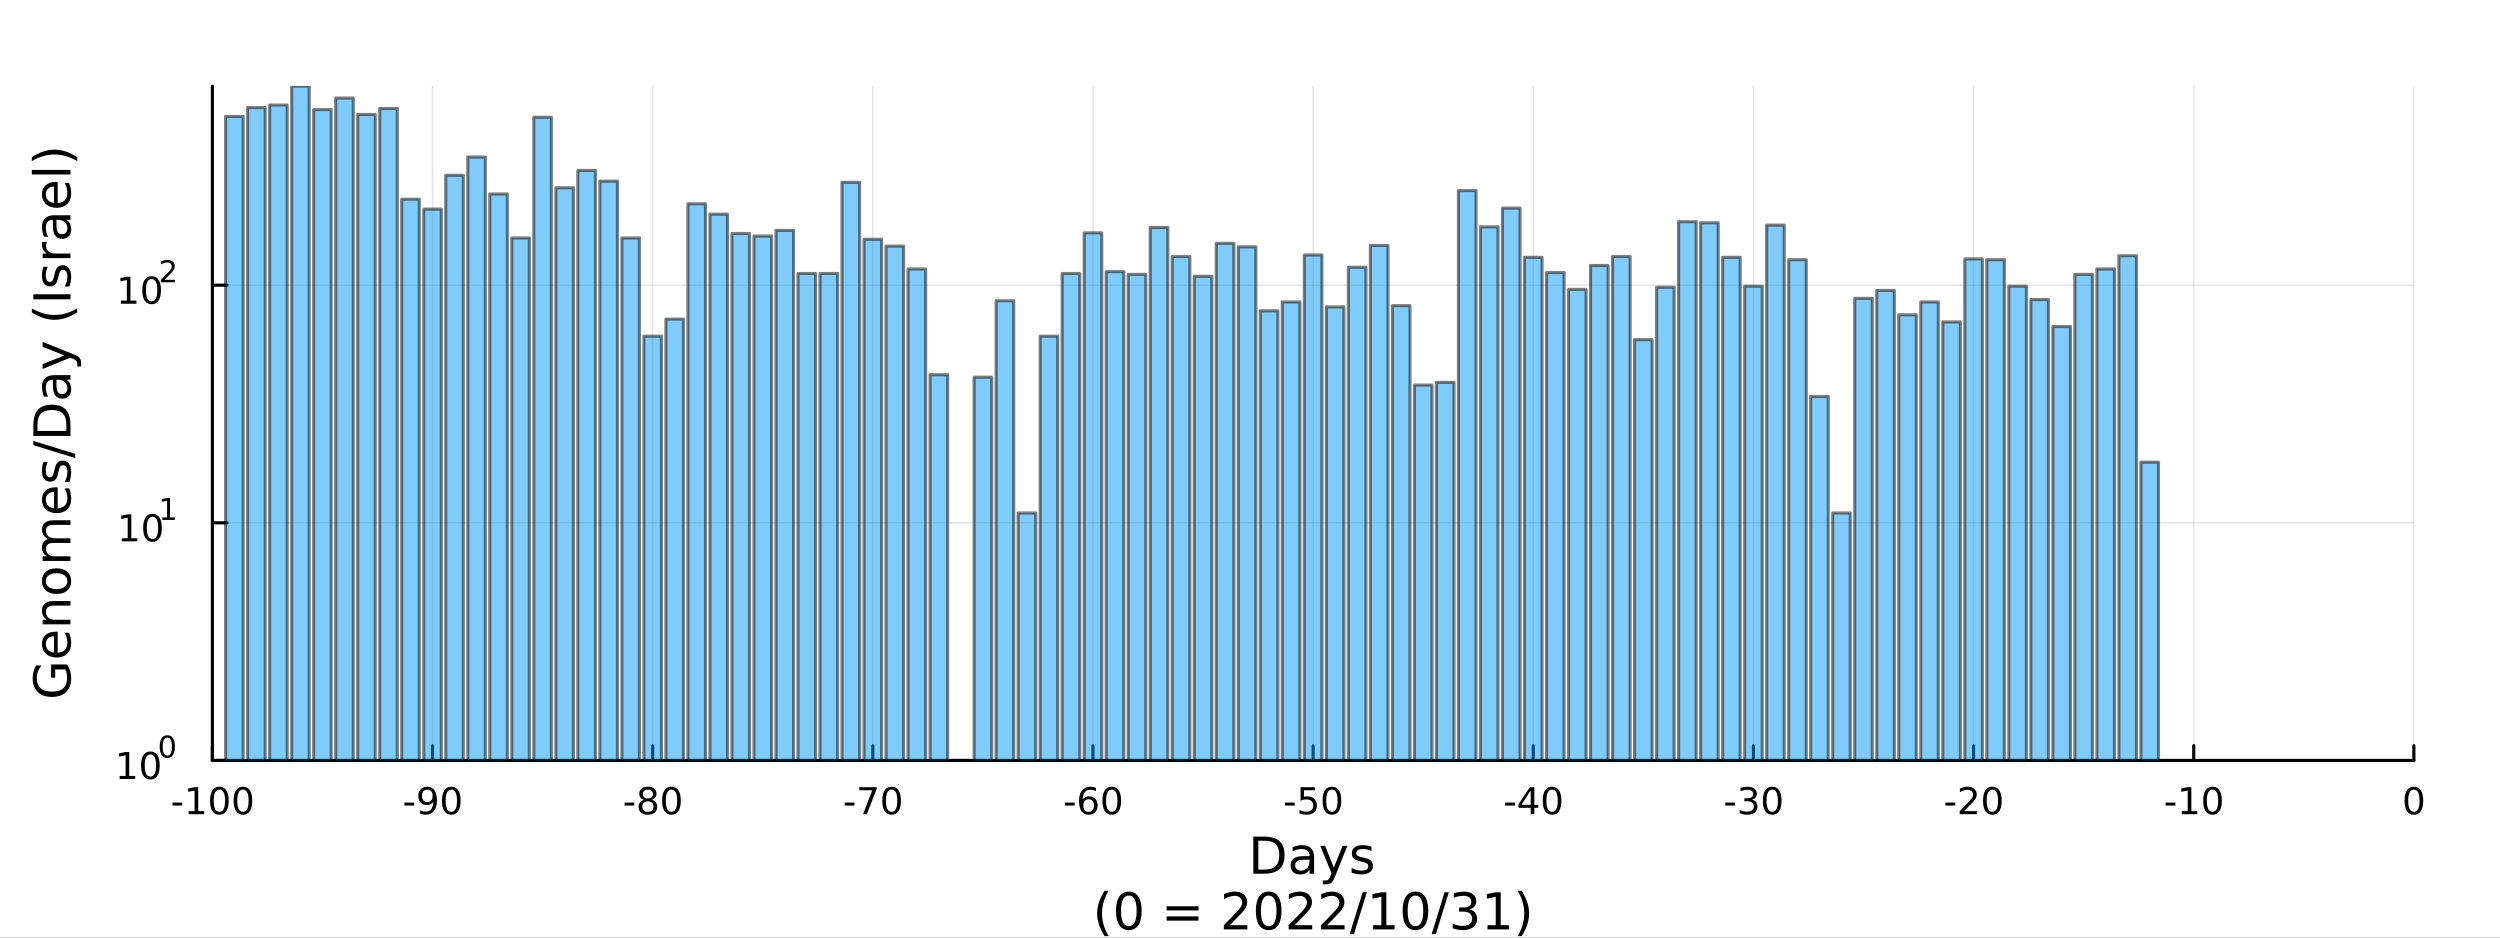 <?xml version="1.0" encoding="utf-8"?>
<svg xmlns="http://www.w3.org/2000/svg" xmlns:xlink="http://www.w3.org/1999/xlink" width="800" height="300" viewBox="0 0 3200 1200">
<rect x="0" y="0" width="3200" height="1200" fill="#333333" stroke="none"/>
<defs>
  <clipPath id="clip300">
    <rect x="0" y="0" width="3200" height="1200"/>
  </clipPath>
</defs>
<path clip-path="url(#clip300)" d="
M0 1200 L3200 1200 L3200 0 L0 0  Z
  " fill="#ffffff" fill-rule="evenodd" fill-opacity="1"/>
<defs>
  <clipPath id="clip301">
    <rect x="640" y="0" width="2241" height="1200"/>
  </clipPath>
</defs>
<path clip-path="url(#clip300)" d="
M271.839 973.368 L3089.76 973.368 L3089.76 110.236 L271.839 110.236  Z
  " fill="#ffffff" fill-rule="evenodd" fill-opacity="1"/>
<defs>
  <clipPath id="clip302">
    <rect x="271" y="110" width="2819" height="864"/>
  </clipPath>
</defs>
<polyline clip-path="url(#clip302)" style="stroke:#000000; stroke-linecap:round; stroke-linejoin:round; stroke-width:2; stroke-opacity:0.1; fill:none" points="
  271.839,973.368 271.839,110.236 
  "/>
<polyline clip-path="url(#clip302)" style="stroke:#000000; stroke-linecap:round; stroke-linejoin:round; stroke-width:2; stroke-opacity:0.1; fill:none" points="
  553.632,973.368 553.632,110.236 
  "/>
<polyline clip-path="url(#clip302)" style="stroke:#000000; stroke-linecap:round; stroke-linejoin:round; stroke-width:2; stroke-opacity:0.1; fill:none" points="
  835.424,973.368 835.424,110.236 
  "/>
<polyline clip-path="url(#clip302)" style="stroke:#000000; stroke-linecap:round; stroke-linejoin:round; stroke-width:2; stroke-opacity:0.1; fill:none" points="
  1117.22,973.368 1117.22,110.236 
  "/>
<polyline clip-path="url(#clip302)" style="stroke:#000000; stroke-linecap:round; stroke-linejoin:round; stroke-width:2; stroke-opacity:0.1; fill:none" points="
  1399.01,973.368 1399.01,110.236 
  "/>
<polyline clip-path="url(#clip302)" style="stroke:#000000; stroke-linecap:round; stroke-linejoin:round; stroke-width:2; stroke-opacity:0.1; fill:none" points="
  1680.8,973.368 1680.8,110.236 
  "/>
<polyline clip-path="url(#clip302)" style="stroke:#000000; stroke-linecap:round; stroke-linejoin:round; stroke-width:2; stroke-opacity:0.1; fill:none" points="
  1962.59,973.368 1962.59,110.236 
  "/>
<polyline clip-path="url(#clip302)" style="stroke:#000000; stroke-linecap:round; stroke-linejoin:round; stroke-width:2; stroke-opacity:0.1; fill:none" points="
  2244.39,973.368 2244.39,110.236 
  "/>
<polyline clip-path="url(#clip302)" style="stroke:#000000; stroke-linecap:round; stroke-linejoin:round; stroke-width:2; stroke-opacity:0.1; fill:none" points="
  2526.18,973.368 2526.18,110.236 
  "/>
<polyline clip-path="url(#clip302)" style="stroke:#000000; stroke-linecap:round; stroke-linejoin:round; stroke-width:2; stroke-opacity:0.1; fill:none" points="
  2807.97,973.368 2807.97,110.236 
  "/>
<polyline clip-path="url(#clip302)" style="stroke:#000000; stroke-linecap:round; stroke-linejoin:round; stroke-width:2; stroke-opacity:0.1; fill:none" points="
  3089.76,973.368 3089.76,110.236 
  "/>
<polyline clip-path="url(#clip300)" style="stroke:#000000; stroke-linecap:round; stroke-linejoin:round; stroke-width:4; stroke-opacity:1; fill:none" points="
  271.839,973.368 3089.76,973.368 
  "/>
<polyline clip-path="url(#clip300)" style="stroke:#000000; stroke-linecap:round; stroke-linejoin:round; stroke-width:4; stroke-opacity:1; fill:none" points="
  271.839,973.368 271.839,954.47 
  "/>
<polyline clip-path="url(#clip300)" style="stroke:#000000; stroke-linecap:round; stroke-linejoin:round; stroke-width:4; stroke-opacity:1; fill:none" points="
  553.632,973.368 553.632,954.47 
  "/>
<polyline clip-path="url(#clip300)" style="stroke:#000000; stroke-linecap:round; stroke-linejoin:round; stroke-width:4; stroke-opacity:1; fill:none" points="
  835.424,973.368 835.424,954.47 
  "/>
<polyline clip-path="url(#clip300)" style="stroke:#000000; stroke-linecap:round; stroke-linejoin:round; stroke-width:4; stroke-opacity:1; fill:none" points="
  1117.22,973.368 1117.22,954.47 
  "/>
<polyline clip-path="url(#clip300)" style="stroke:#000000; stroke-linecap:round; stroke-linejoin:round; stroke-width:4; stroke-opacity:1; fill:none" points="
  1399.01,973.368 1399.01,954.47 
  "/>
<polyline clip-path="url(#clip300)" style="stroke:#000000; stroke-linecap:round; stroke-linejoin:round; stroke-width:4; stroke-opacity:1; fill:none" points="
  1680.8,973.368 1680.8,954.47 
  "/>
<polyline clip-path="url(#clip300)" style="stroke:#000000; stroke-linecap:round; stroke-linejoin:round; stroke-width:4; stroke-opacity:1; fill:none" points="
  1962.59,973.368 1962.59,954.47 
  "/>
<polyline clip-path="url(#clip300)" style="stroke:#000000; stroke-linecap:round; stroke-linejoin:round; stroke-width:4; stroke-opacity:1; fill:none" points="
  2244.39,973.368 2244.39,954.47 
  "/>
<polyline clip-path="url(#clip300)" style="stroke:#000000; stroke-linecap:round; stroke-linejoin:round; stroke-width:4; stroke-opacity:1; fill:none" points="
  2526.18,973.368 2526.18,954.47 
  "/>
<polyline clip-path="url(#clip300)" style="stroke:#000000; stroke-linecap:round; stroke-linejoin:round; stroke-width:4; stroke-opacity:1; fill:none" points="
  2807.97,973.368 2807.97,954.47 
  "/>
<polyline clip-path="url(#clip300)" style="stroke:#000000; stroke-linecap:round; stroke-linejoin:round; stroke-width:4; stroke-opacity:1; fill:none" points="
  3089.76,973.368 3089.76,954.47 
  "/>
<path clip-path="url(#clip300)" d="M220.775 1027.28 L233.251 1027.28 L233.251 1031.08 L220.775 1031.08 L220.775 1027.28 Z" fill="#000000" fill-rule="evenodd" fill-opacity="1" /><path clip-path="url(#clip300)" d="M241.446 1038.23 L249.085 1038.23 L249.085 1011.87 L240.775 1013.53 L240.775 1009.27 L249.038 1007.61 L253.714 1007.61 L253.714 1038.23 L261.353 1038.23 L261.353 1042.17 L241.446 1042.17 L241.446 1038.23 Z" fill="#000000" fill-rule="evenodd" fill-opacity="1" /><path clip-path="url(#clip300)" d="M280.798 1010.69 Q277.186 1010.69 275.358 1014.25 Q273.552 1017.79 273.552 1024.92 Q273.552 1032.03 275.358 1035.59 Q277.186 1039.14 280.798 1039.14 Q284.432 1039.14 286.237 1035.59 Q288.066 1032.03 288.066 1024.92 Q288.066 1017.79 286.237 1014.25 Q284.432 1010.69 280.798 1010.69 M280.798 1006.98 Q286.608 1006.98 289.663 1011.59 Q292.742 1016.17 292.742 1024.92 Q292.742 1033.65 289.663 1038.26 Q286.608 1042.84 280.798 1042.84 Q274.987 1042.84 271.909 1038.26 Q268.853 1033.65 268.853 1024.92 Q268.853 1016.17 271.909 1011.59 Q274.987 1006.98 280.798 1006.98 Z" fill="#000000" fill-rule="evenodd" fill-opacity="1" /><path clip-path="url(#clip300)" d="M310.959 1010.69 Q307.348 1010.69 305.52 1014.25 Q303.714 1017.79 303.714 1024.92 Q303.714 1032.03 305.52 1035.59 Q307.348 1039.14 310.959 1039.14 Q314.594 1039.14 316.399 1035.59 Q318.228 1032.03 318.228 1024.92 Q318.228 1017.79 316.399 1014.25 Q314.594 1010.69 310.959 1010.69 M310.959 1006.98 Q316.77 1006.98 319.825 1011.59 Q322.904 1016.17 322.904 1024.92 Q322.904 1033.65 319.825 1038.26 Q316.77 1042.84 310.959 1042.84 Q305.149 1042.84 302.071 1038.26 Q299.015 1033.65 299.015 1024.92 Q299.015 1016.17 302.071 1011.59 Q305.149 1006.98 310.959 1006.98 Z" fill="#000000" fill-rule="evenodd" fill-opacity="1" /><path clip-path="url(#clip300)" d="M517.648 1027.28 L530.125 1027.28 L530.125 1031.08 L517.648 1031.08 L517.648 1027.28 Z" fill="#000000" fill-rule="evenodd" fill-opacity="1" /><path clip-path="url(#clip300)" d="M537.648 1041.45 L537.648 1037.19 Q539.407 1038.02 541.213 1038.46 Q543.018 1038.9 544.754 1038.9 Q549.384 1038.9 551.815 1035.8 Q554.268 1032.68 554.615 1026.33 Q553.273 1028.33 551.213 1029.39 Q549.153 1030.45 546.653 1030.45 Q541.467 1030.45 538.435 1027.33 Q535.426 1024.18 535.426 1018.74 Q535.426 1013.42 538.574 1010.2 Q541.722 1006.98 546.953 1006.98 Q552.949 1006.98 556.097 1011.59 Q559.268 1016.17 559.268 1024.92 Q559.268 1033.09 555.379 1037.98 Q551.514 1042.84 544.963 1042.84 Q543.203 1042.84 541.398 1042.49 Q539.592 1042.14 537.648 1041.45 M546.953 1026.8 Q550.102 1026.8 551.93 1024.64 Q553.782 1022.49 553.782 1018.74 Q553.782 1015.02 551.93 1012.86 Q550.102 1010.69 546.953 1010.69 Q543.805 1010.69 541.953 1012.86 Q540.125 1015.02 540.125 1018.74 Q540.125 1022.49 541.953 1024.64 Q543.805 1026.8 546.953 1026.8 Z" fill="#000000" fill-rule="evenodd" fill-opacity="1" /><path clip-path="url(#clip300)" d="M577.671 1010.69 Q574.06 1010.69 572.231 1014.25 Q570.426 1017.79 570.426 1024.92 Q570.426 1032.03 572.231 1035.59 Q574.06 1039.14 577.671 1039.14 Q581.305 1039.14 583.111 1035.59 Q584.939 1032.03 584.939 1024.92 Q584.939 1017.79 583.111 1014.25 Q581.305 1010.69 577.671 1010.69 M577.671 1006.98 Q583.481 1006.98 586.537 1011.59 Q589.615 1016.17 589.615 1024.92 Q589.615 1033.65 586.537 1038.26 Q583.481 1042.84 577.671 1042.84 Q571.861 1042.84 568.782 1038.26 Q565.727 1033.65 565.727 1024.92 Q565.727 1016.17 568.782 1011.59 Q571.861 1006.98 577.671 1006.98 Z" fill="#000000" fill-rule="evenodd" fill-opacity="1" /><path clip-path="url(#clip300)" d="M799.441 1027.28 L811.917 1027.28 L811.917 1031.08 L799.441 1031.08 L799.441 1027.28 Z" fill="#000000" fill-rule="evenodd" fill-opacity="1" /><path clip-path="url(#clip300)" d="M829.301 1025.76 Q825.968 1025.76 824.047 1027.54 Q822.149 1029.32 822.149 1032.45 Q822.149 1035.57 824.047 1037.35 Q825.968 1039.14 829.301 1039.14 Q832.635 1039.14 834.556 1037.35 Q836.477 1035.55 836.477 1032.45 Q836.477 1029.32 834.556 1027.54 Q832.658 1025.76 829.301 1025.76 M824.626 1023.77 Q821.616 1023.02 819.927 1020.96 Q818.26 1018.9 818.26 1015.94 Q818.26 1011.8 821.2 1009.39 Q824.163 1006.98 829.301 1006.98 Q834.463 1006.98 837.403 1009.39 Q840.343 1011.8 840.343 1015.94 Q840.343 1018.9 838.653 1020.96 Q836.987 1023.02 834.001 1023.77 Q837.38 1024.55 839.255 1026.84 Q841.153 1029.14 841.153 1032.45 Q841.153 1037.47 838.075 1040.15 Q835.019 1042.84 829.301 1042.84 Q823.584 1042.84 820.505 1040.15 Q817.45 1037.47 817.45 1032.45 Q817.45 1029.14 819.348 1026.84 Q821.246 1024.55 824.626 1023.77 M822.913 1016.38 Q822.913 1019.07 824.579 1020.57 Q826.269 1022.08 829.301 1022.08 Q832.311 1022.08 834.001 1020.57 Q835.713 1019.07 835.713 1016.38 Q835.713 1013.7 834.001 1012.19 Q832.311 1010.69 829.301 1010.69 Q826.269 1010.69 824.579 1012.19 Q822.913 1013.7 822.913 1016.38 Z" fill="#000000" fill-rule="evenodd" fill-opacity="1" /><path clip-path="url(#clip300)" d="M859.463 1010.69 Q855.852 1010.69 854.024 1014.25 Q852.218 1017.79 852.218 1024.92 Q852.218 1032.03 854.024 1035.59 Q855.852 1039.14 859.463 1039.14 Q863.098 1039.14 864.903 1035.59 Q866.732 1032.03 866.732 1024.92 Q866.732 1017.79 864.903 1014.25 Q863.098 1010.69 859.463 1010.69 M859.463 1006.98 Q865.274 1006.98 868.329 1011.59 Q871.408 1016.17 871.408 1024.92 Q871.408 1033.65 868.329 1038.26 Q865.274 1042.84 859.463 1042.84 Q853.653 1042.84 850.575 1038.26 Q847.519 1033.65 847.519 1024.92 Q847.519 1016.17 850.575 1011.59 Q853.653 1006.98 859.463 1006.98 Z" fill="#000000" fill-rule="evenodd" fill-opacity="1" /><path clip-path="url(#clip300)" d="M1081.23 1027.28 L1093.71 1027.28 L1093.71 1031.08 L1081.23 1031.08 L1081.23 1027.28 Z" fill="#000000" fill-rule="evenodd" fill-opacity="1" /><path clip-path="url(#clip300)" d="M1099.91 1007.61 L1122.14 1007.61 L1122.14 1009.6 L1109.59 1042.17 L1104.71 1042.17 L1116.51 1011.54 L1099.91 1011.54 L1099.91 1007.61 Z" fill="#000000" fill-rule="evenodd" fill-opacity="1" /><path clip-path="url(#clip300)" d="M1141.26 1010.69 Q1137.64 1010.69 1135.82 1014.25 Q1134.01 1017.79 1134.01 1024.92 Q1134.01 1032.03 1135.82 1035.59 Q1137.64 1039.14 1141.26 1039.14 Q1144.89 1039.14 1146.7 1035.59 Q1148.52 1032.03 1148.52 1024.92 Q1148.52 1017.79 1146.7 1014.25 Q1144.89 1010.69 1141.26 1010.69 M1141.26 1006.98 Q1147.07 1006.98 1150.12 1011.59 Q1153.2 1016.17 1153.2 1024.92 Q1153.2 1033.65 1150.12 1038.26 Q1147.07 1042.84 1141.26 1042.84 Q1135.45 1042.84 1132.37 1038.26 Q1129.31 1033.65 1129.31 1024.92 Q1129.31 1016.17 1132.37 1011.59 Q1135.45 1006.98 1141.26 1006.98 Z" fill="#000000" fill-rule="evenodd" fill-opacity="1" /><path clip-path="url(#clip300)" d="M1363.03 1027.28 L1375.5 1027.28 L1375.5 1031.08 L1363.03 1031.08 L1363.03 1027.28 Z" fill="#000000" fill-rule="evenodd" fill-opacity="1" /><path clip-path="url(#clip300)" d="M1393.47 1023.02 Q1390.32 1023.02 1388.47 1025.18 Q1386.64 1027.33 1386.64 1031.08 Q1386.64 1034.81 1388.47 1036.98 Q1390.32 1039.14 1393.47 1039.14 Q1396.61 1039.14 1398.44 1036.98 Q1400.29 1034.81 1400.29 1031.08 Q1400.29 1027.33 1398.44 1025.18 Q1396.61 1023.02 1393.47 1023.02 M1402.75 1008.37 L1402.75 1012.63 Q1400.99 1011.8 1399.18 1011.36 Q1397.4 1010.92 1395.64 1010.92 Q1391.01 1010.92 1388.56 1014.04 Q1386.13 1017.17 1385.78 1023.49 Q1387.15 1021.47 1389.21 1020.41 Q1391.27 1019.32 1393.74 1019.32 Q1398.95 1019.32 1401.96 1022.49 Q1404.99 1025.64 1404.99 1031.08 Q1404.99 1036.4 1401.84 1039.62 Q1398.7 1042.84 1393.47 1042.84 Q1387.47 1042.84 1384.3 1038.26 Q1381.13 1033.65 1381.13 1024.92 Q1381.13 1016.73 1385.02 1011.87 Q1388.9 1006.98 1395.46 1006.98 Q1397.22 1006.98 1399 1007.33 Q1400.8 1007.68 1402.75 1008.37 Z" fill="#000000" fill-rule="evenodd" fill-opacity="1" /><path clip-path="url(#clip300)" d="M1423.05 1010.69 Q1419.44 1010.69 1417.61 1014.25 Q1415.8 1017.79 1415.8 1024.92 Q1415.8 1032.03 1417.61 1035.59 Q1419.44 1039.14 1423.05 1039.14 Q1426.68 1039.14 1428.49 1035.59 Q1430.32 1032.03 1430.32 1024.92 Q1430.32 1017.79 1428.49 1014.25 Q1426.68 1010.69 1423.05 1010.69 M1423.05 1006.98 Q1428.86 1006.98 1431.91 1011.59 Q1434.99 1016.17 1434.99 1024.92 Q1434.99 1033.65 1431.91 1038.26 Q1428.86 1042.84 1423.05 1042.84 Q1417.24 1042.84 1414.16 1038.26 Q1411.1 1033.65 1411.1 1024.92 Q1411.1 1016.17 1414.16 1011.59 Q1417.24 1006.98 1423.05 1006.98 Z" fill="#000000" fill-rule="evenodd" fill-opacity="1" /><path clip-path="url(#clip300)" d="M1644.82 1027.28 L1657.29 1027.28 L1657.29 1031.08 L1644.82 1031.08 L1644.82 1027.28 Z" fill="#000000" fill-rule="evenodd" fill-opacity="1" /><path clip-path="url(#clip300)" d="M1664.73 1007.61 L1683.08 1007.61 L1683.08 1011.54 L1669.01 1011.54 L1669.01 1020.02 Q1670.03 1019.67 1671.04 1019.51 Q1672.06 1019.32 1673.08 1019.32 Q1678.87 1019.32 1682.25 1022.49 Q1685.63 1025.66 1685.63 1031.08 Q1685.63 1036.66 1682.16 1039.76 Q1678.68 1042.84 1672.36 1042.84 Q1670.19 1042.84 1667.92 1042.47 Q1665.67 1042.1 1663.27 1041.36 L1663.27 1036.66 Q1665.35 1037.79 1667.57 1038.35 Q1669.79 1038.9 1672.27 1038.9 Q1676.28 1038.9 1678.61 1036.8 Q1680.95 1034.69 1680.95 1031.08 Q1680.95 1027.47 1678.61 1025.36 Q1676.28 1023.26 1672.27 1023.26 Q1670.4 1023.26 1668.52 1023.67 Q1666.67 1024.09 1664.73 1024.97 L1664.73 1007.61 Z" fill="#000000" fill-rule="evenodd" fill-opacity="1" /><path clip-path="url(#clip300)" d="M1704.84 1010.69 Q1701.23 1010.69 1699.4 1014.25 Q1697.6 1017.79 1697.6 1024.92 Q1697.6 1032.03 1699.4 1035.59 Q1701.23 1039.14 1704.84 1039.14 Q1708.47 1039.14 1710.28 1035.59 Q1712.11 1032.03 1712.11 1024.92 Q1712.11 1017.79 1710.28 1014.25 Q1708.47 1010.69 1704.84 1010.69 M1704.84 1006.98 Q1710.65 1006.98 1713.71 1011.59 Q1716.79 1016.17 1716.79 1024.92 Q1716.79 1033.65 1713.71 1038.26 Q1710.65 1042.84 1704.84 1042.84 Q1699.03 1042.84 1695.95 1038.26 Q1692.9 1033.65 1692.9 1024.92 Q1692.9 1016.17 1695.95 1011.59 Q1699.03 1006.98 1704.84 1006.98 Z" fill="#000000" fill-rule="evenodd" fill-opacity="1" /><path clip-path="url(#clip300)" d="M1926.61 1027.28 L1939.09 1027.28 L1939.09 1031.08 L1926.61 1031.08 L1926.61 1027.28 Z" fill="#000000" fill-rule="evenodd" fill-opacity="1" /><path clip-path="url(#clip300)" d="M1959.32 1011.68 L1947.51 1030.13 L1959.32 1030.13 L1959.32 1011.68 M1958.09 1007.61 L1963.97 1007.61 L1963.97 1030.13 L1968.9 1030.13 L1968.9 1034.02 L1963.97 1034.02 L1963.97 1042.17 L1959.32 1042.17 L1959.32 1034.02 L1943.72 1034.02 L1943.72 1029.51 L1958.09 1007.61 Z" fill="#000000" fill-rule="evenodd" fill-opacity="1" /><path clip-path="url(#clip300)" d="M1986.63 1010.69 Q1983.02 1010.69 1981.19 1014.25 Q1979.39 1017.79 1979.39 1024.92 Q1979.39 1032.03 1981.19 1035.59 Q1983.02 1039.14 1986.63 1039.14 Q1990.27 1039.14 1992.07 1035.59 Q1993.9 1032.03 1993.9 1024.92 Q1993.9 1017.79 1992.07 1014.25 Q1990.27 1010.69 1986.63 1010.69 M1986.63 1006.98 Q1992.44 1006.98 1995.5 1011.59 Q1998.58 1016.17 1998.58 1024.92 Q1998.58 1033.65 1995.5 1038.26 Q1992.44 1042.84 1986.63 1042.84 Q1980.82 1042.84 1977.74 1038.26 Q1974.69 1033.65 1974.69 1024.92 Q1974.69 1016.17 1977.74 1011.59 Q1980.82 1006.98 1986.63 1006.98 Z" fill="#000000" fill-rule="evenodd" fill-opacity="1" /><path clip-path="url(#clip300)" d="M2208.4 1027.28 L2220.88 1027.28 L2220.88 1031.08 L2208.4 1031.08 L2208.4 1027.28 Z" fill="#000000" fill-rule="evenodd" fill-opacity="1" /><path clip-path="url(#clip300)" d="M2242.43 1023.53 Q2245.79 1024.25 2247.66 1026.52 Q2249.56 1028.79 2249.56 1032.12 Q2249.56 1037.24 2246.04 1040.04 Q2242.52 1042.84 2236.04 1042.84 Q2233.87 1042.84 2231.55 1042.4 Q2229.26 1041.98 2226.81 1041.13 L2226.81 1036.61 Q2228.75 1037.75 2231.06 1038.33 Q2233.38 1038.9 2235.9 1038.9 Q2240.3 1038.9 2242.59 1037.17 Q2244.91 1035.43 2244.91 1032.12 Q2244.91 1029.07 2242.75 1027.35 Q2240.62 1025.62 2236.81 1025.62 L2232.78 1025.62 L2232.78 1021.77 L2236.99 1021.77 Q2240.44 1021.77 2242.27 1020.41 Q2244.1 1019.02 2244.1 1016.43 Q2244.1 1013.77 2242.2 1012.35 Q2240.32 1010.92 2236.81 1010.92 Q2234.88 1010.92 2232.69 1011.33 Q2230.49 1011.75 2227.85 1012.63 L2227.85 1008.46 Q2230.51 1007.72 2232.82 1007.35 Q2235.16 1006.98 2237.22 1006.98 Q2242.55 1006.98 2245.65 1009.41 Q2248.75 1011.82 2248.75 1015.94 Q2248.75 1018.81 2247.11 1020.8 Q2245.46 1022.77 2242.43 1023.53 Z" fill="#000000" fill-rule="evenodd" fill-opacity="1" /><path clip-path="url(#clip300)" d="M2268.43 1010.69 Q2264.81 1010.69 2262.99 1014.25 Q2261.18 1017.79 2261.18 1024.92 Q2261.18 1032.03 2262.99 1035.59 Q2264.81 1039.14 2268.43 1039.14 Q2272.06 1039.14 2273.87 1035.59 Q2275.69 1032.03 2275.69 1024.92 Q2275.69 1017.79 2273.87 1014.25 Q2272.06 1010.69 2268.43 1010.69 M2268.43 1006.98 Q2274.24 1006.98 2277.29 1011.59 Q2280.37 1016.17 2280.37 1024.92 Q2280.37 1033.65 2277.29 1038.26 Q2274.24 1042.84 2268.43 1042.84 Q2262.62 1042.84 2259.54 1038.26 Q2256.48 1033.65 2256.48 1024.92 Q2256.48 1016.17 2259.54 1011.59 Q2262.62 1006.98 2268.43 1006.98 Z" fill="#000000" fill-rule="evenodd" fill-opacity="1" /><path clip-path="url(#clip300)" d="M2490.2 1027.28 L2502.67 1027.28 L2502.67 1031.08 L2490.2 1031.08 L2490.2 1027.28 Z" fill="#000000" fill-rule="evenodd" fill-opacity="1" /><path clip-path="url(#clip300)" d="M2514.08 1038.23 L2530.4 1038.23 L2530.4 1042.17 L2508.46 1042.17 L2508.46 1038.23 Q2511.12 1035.48 2515.7 1030.85 Q2520.31 1026.2 2521.49 1024.85 Q2523.74 1022.33 2524.62 1020.59 Q2525.52 1018.83 2525.52 1017.14 Q2525.52 1014.39 2523.57 1012.65 Q2521.65 1010.92 2518.55 1010.92 Q2516.35 1010.92 2513.9 1011.68 Q2511.47 1012.45 2508.69 1014 L2508.69 1009.27 Q2511.51 1008.14 2513.97 1007.56 Q2516.42 1006.98 2518.46 1006.98 Q2523.83 1006.98 2527.02 1009.67 Q2530.22 1012.35 2530.22 1016.84 Q2530.22 1018.97 2529.41 1020.89 Q2528.62 1022.79 2526.51 1025.39 Q2525.94 1026.06 2522.83 1029.27 Q2519.73 1032.47 2514.08 1038.23 Z" fill="#000000" fill-rule="evenodd" fill-opacity="1" /><path clip-path="url(#clip300)" d="M2550.22 1010.69 Q2546.61 1010.69 2544.78 1014.25 Q2542.97 1017.79 2542.97 1024.92 Q2542.97 1032.03 2544.78 1035.59 Q2546.61 1039.14 2550.22 1039.14 Q2553.85 1039.14 2555.66 1035.59 Q2557.49 1032.03 2557.49 1024.92 Q2557.49 1017.79 2555.66 1014.25 Q2553.85 1010.69 2550.22 1010.69 M2550.22 1006.98 Q2556.03 1006.98 2559.08 1011.59 Q2562.16 1016.17 2562.16 1024.92 Q2562.16 1033.65 2559.08 1038.26 Q2556.03 1042.84 2550.22 1042.84 Q2544.41 1042.84 2541.33 1038.26 Q2538.27 1033.65 2538.27 1024.92 Q2538.27 1016.17 2541.33 1011.59 Q2544.41 1006.98 2550.22 1006.98 Z" fill="#000000" fill-rule="evenodd" fill-opacity="1" /><path clip-path="url(#clip300)" d="M2771.99 1027.28 L2784.46 1027.28 L2784.46 1031.08 L2771.99 1031.08 L2771.99 1027.28 Z" fill="#000000" fill-rule="evenodd" fill-opacity="1" /><path clip-path="url(#clip300)" d="M2792.66 1038.23 L2800.3 1038.23 L2800.3 1011.87 L2791.99 1013.53 L2791.99 1009.27 L2800.25 1007.61 L2804.93 1007.61 L2804.93 1038.23 L2812.57 1038.23 L2812.57 1042.17 L2792.66 1042.17 L2792.66 1038.23 Z" fill="#000000" fill-rule="evenodd" fill-opacity="1" /><path clip-path="url(#clip300)" d="M2832.01 1010.69 Q2828.4 1010.69 2826.57 1014.25 Q2824.77 1017.79 2824.77 1024.92 Q2824.77 1032.03 2826.57 1035.59 Q2828.4 1039.14 2832.01 1039.14 Q2835.64 1039.14 2837.45 1035.59 Q2839.28 1032.03 2839.28 1024.92 Q2839.28 1017.79 2837.45 1014.25 Q2835.64 1010.69 2832.01 1010.69 M2832.01 1006.98 Q2837.82 1006.98 2840.88 1011.59 Q2843.95 1016.17 2843.95 1024.92 Q2843.95 1033.65 2840.88 1038.26 Q2837.82 1042.84 2832.01 1042.84 Q2826.2 1042.84 2823.12 1038.26 Q2820.07 1033.65 2820.07 1024.92 Q2820.07 1016.17 2823.12 1011.59 Q2826.2 1006.98 2832.01 1006.98 Z" fill="#000000" fill-rule="evenodd" fill-opacity="1" /><path clip-path="url(#clip300)" d="M3089.76 1010.69 Q3086.15 1010.69 3084.32 1014.25 Q3082.52 1017.79 3082.52 1024.92 Q3082.52 1032.03 3084.32 1035.59 Q3086.15 1039.14 3089.76 1039.14 Q3093.4 1039.14 3095.2 1035.59 Q3097.03 1032.03 3097.03 1024.92 Q3097.03 1017.79 3095.2 1014.25 Q3093.4 1010.69 3089.76 1010.69 M3089.76 1006.98 Q3095.57 1006.98 3098.63 1011.59 Q3101.71 1016.17 3101.71 1024.92 Q3101.71 1033.65 3098.63 1038.26 Q3095.57 1042.84 3089.76 1042.84 Q3083.95 1042.84 3080.87 1038.26 Q3077.82 1033.65 3077.82 1024.92 Q3077.82 1016.17 3080.87 1011.59 Q3083.95 1006.98 3089.76 1006.98 Z" fill="#000000" fill-rule="evenodd" fill-opacity="1" /><path clip-path="url(#clip300)" d="M1610.68 1076.12 L1610.68 1113.07 L1618.45 1113.07 Q1628.28 1113.07 1632.84 1108.61 Q1637.42 1104.16 1637.42 1094.54 Q1637.42 1085 1632.84 1080.57 Q1628.28 1076.12 1618.45 1076.12 L1610.68 1076.12 M1604.25 1070.83 L1617.46 1070.83 Q1631.28 1070.83 1637.74 1076.59 Q1644.2 1082.32 1644.2 1094.54 Q1644.2 1106.83 1637.71 1112.59 Q1631.21 1118.35 1617.46 1118.35 L1604.25 1118.35 L1604.25 1070.83 Z" fill="#000000" fill-rule="evenodd" fill-opacity="1" /><path clip-path="url(#clip300)" d="M1670.39 1100.43 Q1663.3 1100.43 1660.56 1102.06 Q1657.82 1103.68 1657.82 1107.59 Q1657.82 1110.71 1659.86 1112.56 Q1661.93 1114.37 1665.46 1114.37 Q1670.33 1114.37 1673.26 1110.94 Q1676.22 1107.47 1676.22 1101.74 L1676.22 1100.43 L1670.39 1100.43 M1682.07 1098.01 L1682.07 1118.35 L1676.22 1118.35 L1676.22 1112.94 Q1674.21 1116.19 1671.22 1117.75 Q1668.23 1119.27 1663.9 1119.27 Q1658.43 1119.27 1655.18 1116.22 Q1651.96 1113.13 1651.96 1107.98 Q1651.96 1101.96 1655.98 1098.9 Q1660.02 1095.85 1668.01 1095.85 L1676.22 1095.85 L1676.22 1095.28 Q1676.22 1091.23 1673.54 1089.04 Q1670.9 1086.81 1666.1 1086.81 Q1663.04 1086.81 1660.14 1087.54 Q1657.25 1088.27 1654.57 1089.74 L1654.57 1084.33 Q1657.79 1083.09 1660.81 1082.48 Q1663.84 1081.84 1666.7 1081.84 Q1674.44 1081.84 1678.26 1085.85 Q1682.07 1089.87 1682.07 1098.01 Z" fill="#000000" fill-rule="evenodd" fill-opacity="1" /><path clip-path="url(#clip300)" d="M1708.97 1121.66 Q1706.49 1128.03 1704.13 1129.97 Q1701.78 1131.91 1697.83 1131.91 L1693.15 1131.91 L1693.15 1127.01 L1696.59 1127.01 Q1699.01 1127.01 1700.34 1125.86 Q1701.68 1124.72 1703.3 1120.45 L1704.35 1117.78 L1689.94 1082.7 L1696.14 1082.7 L1707.28 1110.59 L1718.42 1082.7 L1724.63 1082.7 L1708.97 1121.66 Z" fill="#000000" fill-rule="evenodd" fill-opacity="1" /><path clip-path="url(#clip300)" d="M1755.44 1083.75 L1755.44 1089.29 Q1752.96 1088.02 1750.28 1087.38 Q1747.61 1086.75 1744.75 1086.75 Q1740.38 1086.75 1738.19 1088.08 Q1736.02 1089.42 1736.02 1092.09 Q1736.02 1094.13 1737.58 1095.31 Q1739.14 1096.45 1743.85 1097.5 L1745.86 1097.95 Q1752.1 1099.29 1754.71 1101.74 Q1757.35 1104.16 1757.35 1108.52 Q1757.35 1113.48 1753.4 1116.38 Q1749.49 1119.27 1742.61 1119.27 Q1739.75 1119.27 1736.63 1118.7 Q1733.54 1118.16 1730.1 1117.05 L1730.1 1111 Q1733.35 1112.69 1736.5 1113.55 Q1739.65 1114.37 1742.74 1114.37 Q1746.88 1114.37 1749.11 1112.97 Q1751.33 1111.54 1751.33 1108.96 Q1751.33 1106.58 1749.71 1105.3 Q1748.12 1104.03 1742.68 1102.85 L1740.64 1102.37 Q1735.2 1101.23 1732.78 1098.87 Q1730.36 1096.49 1730.36 1092.35 Q1730.36 1087.32 1733.92 1084.58 Q1737.49 1081.84 1744.04 1081.84 Q1747.29 1081.84 1750.16 1082.32 Q1753.02 1082.8 1755.44 1083.75 Z" fill="#000000" fill-rule="evenodd" fill-opacity="1" /><path clip-path="url(#clip300)" d="M1418.96 1140.17 Q1414.7 1147.49 1412.63 1154.65 Q1410.56 1161.81 1410.56 1169.17 Q1410.56 1176.52 1412.63 1183.74 Q1414.73 1190.94 1418.96 1198.23 L1413.87 1198.23 Q1409.1 1190.75 1406.71 1183.52 Q1404.35 1176.3 1404.35 1169.17 Q1404.35 1162.07 1406.71 1154.87 Q1409.07 1147.68 1413.87 1140.17 L1418.96 1140.17 Z" fill="#000000" fill-rule="evenodd" fill-opacity="1" /><path clip-path="url(#clip300)" d="M1444.9 1146.34 Q1439.94 1146.34 1437.42 1151.25 Q1434.94 1156.12 1434.94 1165.92 Q1434.94 1175.69 1437.42 1180.59 Q1439.94 1185.46 1444.9 1185.46 Q1449.9 1185.46 1452.38 1180.59 Q1454.9 1175.69 1454.9 1165.92 Q1454.9 1156.12 1452.38 1151.25 Q1449.9 1146.34 1444.9 1146.34 M1444.9 1141.25 Q1452.89 1141.25 1457.09 1147.59 Q1461.33 1153.89 1461.33 1165.92 Q1461.33 1177.92 1457.09 1184.25 Q1452.89 1190.55 1444.9 1190.55 Q1436.92 1190.55 1432.68 1184.25 Q1428.48 1177.92 1428.48 1165.92 Q1428.48 1153.89 1432.68 1147.59 Q1436.92 1141.25 1444.9 1141.25 Z" fill="#000000" fill-rule="evenodd" fill-opacity="1" /><path clip-path="url(#clip300)" d="M1493.28 1160.03 L1534.09 1160.03 L1534.09 1165.38 L1493.28 1165.38 L1493.28 1160.03 M1493.28 1173.02 L1534.09 1173.02 L1534.09 1178.43 L1493.28 1178.43 L1493.28 1173.02 Z" fill="#000000" fill-rule="evenodd" fill-opacity="1" /><path clip-path="url(#clip300)" d="M1574.22 1184.22 L1596.66 1184.22 L1596.66 1189.63 L1566.49 1189.63 L1566.49 1184.22 Q1570.15 1180.43 1576.45 1174.07 Q1582.79 1167.67 1584.41 1165.82 Q1587.5 1162.35 1588.71 1159.97 Q1589.95 1157.55 1589.95 1155.23 Q1589.95 1151.44 1587.27 1149.05 Q1584.63 1146.66 1580.37 1146.66 Q1577.34 1146.66 1573.97 1147.71 Q1570.63 1148.76 1566.81 1150.9 L1566.81 1144.4 Q1570.69 1142.84 1574.06 1142.05 Q1577.44 1141.25 1580.24 1141.25 Q1587.62 1141.25 1592.02 1144.94 Q1596.41 1148.64 1596.41 1154.81 Q1596.41 1157.74 1595.29 1160.38 Q1594.21 1162.99 1591.32 1166.56 Q1590.52 1167.48 1586.25 1171.9 Q1581.99 1176.3 1574.22 1184.22 Z" fill="#000000" fill-rule="evenodd" fill-opacity="1" /><path clip-path="url(#clip300)" d="M1623.91 1146.34 Q1618.94 1146.34 1616.43 1151.25 Q1613.95 1156.12 1613.95 1165.92 Q1613.95 1175.69 1616.43 1180.59 Q1618.94 1185.46 1623.91 1185.46 Q1628.91 1185.46 1631.39 1180.59 Q1633.9 1175.69 1633.9 1165.92 Q1633.9 1156.12 1631.39 1151.25 Q1628.91 1146.34 1623.91 1146.34 M1623.91 1141.25 Q1631.9 1141.25 1636.1 1147.59 Q1640.33 1153.89 1640.33 1165.92 Q1640.33 1177.92 1636.1 1184.25 Q1631.9 1190.55 1623.91 1190.55 Q1615.92 1190.55 1611.69 1184.25 Q1607.48 1177.92 1607.48 1165.92 Q1607.48 1153.89 1611.69 1147.59 Q1615.92 1141.25 1623.91 1141.25 Z" fill="#000000" fill-rule="evenodd" fill-opacity="1" /><path clip-path="url(#clip300)" d="M1657.17 1184.22 L1679.61 1184.22 L1679.61 1189.63 L1649.43 1189.63 L1649.43 1184.22 Q1653.09 1180.43 1659.4 1174.07 Q1665.73 1167.67 1667.35 1165.82 Q1670.44 1162.35 1671.65 1159.97 Q1672.89 1157.55 1672.89 1155.23 Q1672.89 1151.44 1670.22 1149.05 Q1667.58 1146.66 1663.31 1146.66 Q1660.29 1146.66 1656.91 1147.71 Q1653.57 1148.76 1649.75 1150.9 L1649.75 1144.4 Q1653.64 1142.84 1657.01 1142.05 Q1660.38 1141.25 1663.18 1141.25 Q1670.57 1141.25 1674.96 1144.94 Q1679.35 1148.64 1679.35 1154.81 Q1679.35 1157.74 1678.24 1160.38 Q1677.16 1162.99 1674.26 1166.56 Q1673.47 1167.48 1669.2 1171.9 Q1664.93 1176.3 1657.17 1184.22 Z" fill="#000000" fill-rule="evenodd" fill-opacity="1" /><path clip-path="url(#clip300)" d="M1698.64 1184.22 L1721.08 1184.22 L1721.08 1189.63 L1690.91 1189.63 L1690.91 1184.22 Q1694.57 1180.43 1700.87 1174.07 Q1707.2 1167.67 1708.83 1165.82 Q1711.91 1162.35 1713.12 1159.97 Q1714.36 1157.55 1714.36 1155.23 Q1714.36 1151.44 1711.69 1149.05 Q1709.05 1146.66 1704.78 1146.66 Q1701.76 1146.66 1698.39 1147.71 Q1695.04 1148.76 1691.23 1150.9 L1691.23 1144.4 Q1695.11 1142.84 1698.48 1142.05 Q1701.86 1141.25 1704.66 1141.25 Q1712.04 1141.25 1716.43 1144.94 Q1720.83 1148.64 1720.83 1154.81 Q1720.83 1157.74 1719.71 1160.38 Q1718.63 1162.99 1715.73 1166.56 Q1714.94 1167.48 1710.67 1171.9 Q1706.41 1176.3 1698.64 1184.22 Z" fill="#000000" fill-rule="evenodd" fill-opacity="1" /><path clip-path="url(#clip300)" d="M1744.16 1142.11 L1749.57 1142.11 L1733.02 1195.68 L1727.61 1195.68 L1744.16 1142.11 Z" fill="#000000" fill-rule="evenodd" fill-opacity="1" /><path clip-path="url(#clip300)" d="M1757.65 1184.22 L1768.15 1184.22 L1768.15 1147.97 L1756.73 1150.26 L1756.73 1144.4 L1768.09 1142.11 L1774.52 1142.11 L1774.52 1184.22 L1785.02 1184.22 L1785.02 1189.63 L1757.65 1189.63 L1757.65 1184.22 Z" fill="#000000" fill-rule="evenodd" fill-opacity="1" /><path clip-path="url(#clip300)" d="M1811.76 1146.34 Q1806.79 1146.34 1804.28 1151.25 Q1801.8 1156.12 1801.8 1165.92 Q1801.8 1175.69 1804.28 1180.59 Q1806.79 1185.46 1811.76 1185.46 Q1816.76 1185.46 1819.24 1180.59 Q1821.75 1175.69 1821.75 1165.92 Q1821.75 1156.12 1819.24 1151.25 Q1816.76 1146.34 1811.76 1146.34 M1811.76 1141.25 Q1819.75 1141.25 1823.95 1147.59 Q1828.18 1153.89 1828.18 1165.92 Q1828.18 1177.92 1823.95 1184.25 Q1819.75 1190.55 1811.76 1190.55 Q1803.77 1190.55 1799.54 1184.25 Q1795.34 1177.92 1795.34 1165.92 Q1795.34 1153.89 1799.54 1147.59 Q1803.77 1141.25 1811.76 1141.25 Z" fill="#000000" fill-rule="evenodd" fill-opacity="1" /><path clip-path="url(#clip300)" d="M1849.06 1142.11 L1854.47 1142.11 L1837.92 1195.68 L1832.51 1195.68 L1849.06 1142.11 Z" fill="#000000" fill-rule="evenodd" fill-opacity="1" /><path clip-path="url(#clip300)" d="M1880.92 1164.01 Q1885.54 1165 1888.12 1168.12 Q1890.73 1171.23 1890.73 1175.82 Q1890.73 1182.85 1885.89 1186.7 Q1881.05 1190.55 1872.14 1190.55 Q1869.15 1190.55 1865.96 1189.95 Q1862.81 1189.38 1859.44 1188.2 L1859.44 1181.99 Q1862.11 1183.55 1865.3 1184.35 Q1868.48 1185.14 1871.95 1185.14 Q1878 1185.14 1881.15 1182.76 Q1884.33 1180.37 1884.33 1175.82 Q1884.33 1171.62 1881.37 1169.26 Q1878.44 1166.87 1873.19 1166.87 L1867.65 1166.87 L1867.65 1161.59 L1873.44 1161.59 Q1878.19 1161.59 1880.7 1159.71 Q1883.22 1157.8 1883.22 1154.24 Q1883.22 1150.58 1880.61 1148.64 Q1878.03 1146.66 1873.19 1146.66 Q1870.55 1146.66 1867.52 1147.24 Q1864.5 1147.81 1860.87 1149.02 L1860.87 1143.29 Q1864.53 1142.27 1867.71 1141.76 Q1870.93 1141.25 1873.76 1141.25 Q1881.08 1141.25 1885.35 1144.59 Q1889.61 1147.9 1889.61 1153.57 Q1889.61 1157.52 1887.35 1160.25 Q1885.09 1162.96 1880.92 1164.01 Z" fill="#000000" fill-rule="evenodd" fill-opacity="1" /><path clip-path="url(#clip300)" d="M1904.03 1184.22 L1914.53 1184.22 L1914.53 1147.97 L1903.11 1150.26 L1903.11 1144.4 L1914.47 1142.11 L1920.9 1142.11 L1920.9 1184.22 L1931.4 1184.22 L1931.4 1189.63 L1904.03 1189.63 L1904.03 1184.22 Z" fill="#000000" fill-rule="evenodd" fill-opacity="1" /><path clip-path="url(#clip300)" d="M1942.64 1140.17 L1947.73 1140.17 Q1952.51 1147.68 1954.86 1154.87 Q1957.25 1162.07 1957.25 1169.17 Q1957.25 1176.3 1954.86 1183.52 Q1952.51 1190.75 1947.73 1198.23 L1942.64 1198.23 Q1946.87 1190.94 1948.94 1183.74 Q1951.04 1176.52 1951.04 1169.17 Q1951.04 1161.81 1948.94 1154.65 Q1946.87 1147.49 1942.64 1140.17 Z" fill="#000000" fill-rule="evenodd" fill-opacity="1" /><polyline clip-path="url(#clip302)" style="stroke:#000000; stroke-linecap:round; stroke-linejoin:round; stroke-width:2; stroke-opacity:0.1; fill:none" points="
  271.839,973.368 3089.76,973.368 
  "/>
<polyline clip-path="url(#clip302)" style="stroke:#000000; stroke-linecap:round; stroke-linejoin:round; stroke-width:2; stroke-opacity:0.1; fill:none" points="
  271.839,669.19 3089.76,669.19 
  "/>
<polyline clip-path="url(#clip302)" style="stroke:#000000; stroke-linecap:round; stroke-linejoin:round; stroke-width:2; stroke-opacity:0.1; fill:none" points="
  271.839,365.012 3089.76,365.012 
  "/>
<polyline clip-path="url(#clip300)" style="stroke:#000000; stroke-linecap:round; stroke-linejoin:round; stroke-width:4; stroke-opacity:1; fill:none" points="
  271.839,973.368 271.839,110.236 
  "/>
<polyline clip-path="url(#clip300)" style="stroke:#000000; stroke-linecap:round; stroke-linejoin:round; stroke-width:4; stroke-opacity:1; fill:none" points="
  271.839,973.368 290.737,973.368 
  "/>
<polyline clip-path="url(#clip300)" style="stroke:#000000; stroke-linecap:round; stroke-linejoin:round; stroke-width:4; stroke-opacity:1; fill:none" points="
  271.839,669.19 290.737,669.19 
  "/>
<polyline clip-path="url(#clip300)" style="stroke:#000000; stroke-linecap:round; stroke-linejoin:round; stroke-width:4; stroke-opacity:1; fill:none" points="
  271.839,365.012 290.737,365.012 
  "/>
<path clip-path="url(#clip300)" d="M153.134 993.16 L160.772 993.16 L160.772 966.795 L152.462 968.461 L152.462 964.202 L160.726 962.535 L165.402 962.535 L165.402 993.16 L173.041 993.16 L173.041 997.095 L153.134 997.095 L153.134 993.16 Z" fill="#000000" fill-rule="evenodd" fill-opacity="1" /><path clip-path="url(#clip300)" d="M192.485 965.614 Q188.874 965.614 187.045 969.179 Q185.24 972.72 185.24 979.85 Q185.24 986.956 187.045 990.521 Q188.874 994.063 192.485 994.063 Q196.119 994.063 197.925 990.521 Q199.754 986.956 199.754 979.85 Q199.754 972.72 197.925 969.179 Q196.119 965.614 192.485 965.614 M192.485 961.91 Q198.295 961.91 201.351 966.517 Q204.43 971.1 204.43 979.85 Q204.43 988.577 201.351 993.183 Q198.295 997.767 192.485 997.767 Q186.675 997.767 183.596 993.183 Q180.541 988.577 180.541 979.85 Q180.541 971.1 183.596 966.517 Q186.675 961.91 192.485 961.91 Z" fill="#000000" fill-rule="evenodd" fill-opacity="1" /><path clip-path="url(#clip300)" d="M214.134 944.106 Q211.2 944.106 209.715 947.003 Q208.248 949.88 208.248 955.673 Q208.248 961.447 209.715 964.344 Q211.2 967.221 214.134 967.221 Q217.087 967.221 218.554 964.344 Q220.04 961.447 220.04 955.673 Q220.04 949.88 218.554 947.003 Q217.087 944.106 214.134 944.106 M214.134 941.097 Q218.855 941.097 221.338 944.84 Q223.839 948.564 223.839 955.673 Q223.839 962.764 221.338 966.506 Q218.855 970.23 214.134 970.23 Q209.414 970.23 206.912 966.506 Q204.43 962.764 204.43 955.673 Q204.43 948.564 206.912 944.84 Q209.414 941.097 214.134 941.097 Z" fill="#000000" fill-rule="evenodd" fill-opacity="1" /><path clip-path="url(#clip300)" d="M155.823 688.982 L163.462 688.982 L163.462 662.617 L155.152 664.283 L155.152 660.024 L163.416 658.357 L168.092 658.357 L168.092 688.982 L175.73 688.982 L175.73 692.917 L155.823 692.917 L155.823 688.982 Z" fill="#000000" fill-rule="evenodd" fill-opacity="1" /><path clip-path="url(#clip300)" d="M195.175 661.436 Q191.564 661.436 189.735 665.001 Q187.929 668.543 187.929 675.672 Q187.929 682.779 189.735 686.343 Q191.564 689.885 195.175 689.885 Q198.809 689.885 200.615 686.343 Q202.443 682.779 202.443 675.672 Q202.443 668.543 200.615 665.001 Q198.809 661.436 195.175 661.436 M195.175 657.732 Q200.985 657.732 204.04 662.339 Q207.119 666.922 207.119 675.672 Q207.119 684.399 204.04 689.005 Q200.985 693.589 195.175 693.589 Q189.365 693.589 186.286 689.005 Q183.23 684.399 183.23 675.672 Q183.23 666.922 186.286 662.339 Q189.365 657.732 195.175 657.732 Z" fill="#000000" fill-rule="evenodd" fill-opacity="1" /><path clip-path="url(#clip300)" d="M207.665 662.31 L213.871 662.31 L213.871 640.888 L207.119 642.242 L207.119 638.781 L213.833 637.427 L217.633 637.427 L217.633 662.31 L223.839 662.31 L223.839 665.507 L207.665 665.507 L207.665 662.31 Z" fill="#000000" fill-rule="evenodd" fill-opacity="1" /><path clip-path="url(#clip300)" d="M154.713 384.804 L162.352 384.804 L162.352 358.439 L154.042 360.106 L154.042 355.846 L162.306 354.18 L166.982 354.18 L166.982 384.804 L174.621 384.804 L174.621 388.74 L154.713 388.74 L154.713 384.804 Z" fill="#000000" fill-rule="evenodd" fill-opacity="1" /><path clip-path="url(#clip300)" d="M194.065 357.258 Q190.454 357.258 188.625 360.823 Q186.82 364.365 186.82 371.494 Q186.82 378.601 188.625 382.166 Q190.454 385.707 194.065 385.707 Q197.699 385.707 199.505 382.166 Q201.334 378.601 201.334 371.494 Q201.334 364.365 199.505 360.823 Q197.699 357.258 194.065 357.258 M194.065 353.555 Q199.875 353.555 202.931 358.161 Q206.009 362.744 206.009 371.494 Q206.009 380.221 202.931 384.828 Q199.875 389.411 194.065 389.411 Q188.255 389.411 185.176 384.828 Q182.121 380.221 182.121 371.494 Q182.121 362.744 185.176 358.161 Q188.255 353.555 194.065 353.555 Z" fill="#000000" fill-rule="evenodd" fill-opacity="1" /><path clip-path="url(#clip300)" d="M210.58 358.132 L223.839 358.132 L223.839 361.329 L206.009 361.329 L206.009 358.132 Q208.172 355.894 211.896 352.132 Q215.639 348.352 216.598 347.261 Q218.423 345.211 219.137 343.8 Q219.871 342.371 219.871 340.998 Q219.871 338.76 218.291 337.349 Q216.73 335.939 214.21 335.939 Q212.423 335.939 210.429 336.559 Q208.454 337.18 206.198 338.44 L206.198 334.603 Q208.492 333.682 210.486 333.212 Q212.479 332.741 214.134 332.741 Q218.498 332.741 221.093 334.923 Q223.689 337.105 223.689 340.754 Q223.689 342.484 223.03 344.045 Q222.391 345.587 220.68 347.694 Q220.209 348.239 217.689 350.853 Q215.169 353.449 210.58 358.132 Z" fill="#000000" fill-rule="evenodd" fill-opacity="1" /><path clip-path="url(#clip300)" d="M83.427 856.92 L70.664 856.92 L70.664 867.424 L65.38 867.424 L65.38 850.555 L85.782 850.555 Q88.424 854.279 89.793 858.766 Q91.129 863.254 91.129 868.347 Q91.129 879.487 84.636 885.789 Q78.111 892.059 66.494 892.059 Q54.845 892.059 48.352 885.789 Q41.827 879.487 41.827 868.347 Q41.827 863.7 42.973 859.53 Q44.119 855.329 46.347 851.796 L53.19 851.796 Q50.166 855.361 48.638 859.371 Q47.11 863.382 47.11 867.806 Q47.11 876.527 51.98 880.919 Q56.85 885.28 66.494 885.28 Q76.106 885.28 80.976 880.919 Q85.846 876.527 85.846 867.806 Q85.846 864.4 85.273 861.726 Q84.668 859.053 83.427 856.92 Z" fill="#000000" fill-rule="evenodd" fill-opacity="1" /><path clip-path="url(#clip300)" d="M70.918 808.573 L73.783 808.573 L73.783 835.5 Q79.83 835.118 83.013 831.871 Q86.164 828.593 86.164 822.768 Q86.164 819.395 85.337 816.243 Q84.509 813.061 82.854 809.941 L88.392 809.941 Q89.729 813.092 90.429 816.403 Q91.129 819.713 91.129 823.118 Q91.129 831.649 86.164 836.646 Q81.199 841.611 72.732 841.611 Q63.98 841.611 58.855 836.9 Q53.699 832.158 53.699 824.137 Q53.699 816.944 58.346 812.774 Q62.961 808.573 70.918 808.573 M69.2 814.429 Q64.393 814.493 61.529 817.135 Q58.664 819.745 58.664 824.073 Q58.664 828.975 61.433 831.935 Q64.202 834.863 69.231 835.309 L69.2 814.429 Z" fill="#000000" fill-rule="evenodd" fill-opacity="1" /><path clip-path="url(#clip300)" d="M68.69 769.328 L90.206 769.328 L90.206 775.185 L68.881 775.185 Q63.82 775.185 61.306 777.158 Q58.791 779.131 58.791 783.078 Q58.791 787.821 61.815 790.558 Q64.839 793.295 70.059 793.295 L90.206 793.295 L90.206 799.183 L54.558 799.183 L54.558 793.295 L60.096 793.295 Q56.882 791.194 55.29 788.362 Q53.699 785.497 53.699 781.773 Q53.699 775.63 57.518 772.479 Q61.306 769.328 68.69 769.328 Z" fill="#000000" fill-rule="evenodd" fill-opacity="1" /><path clip-path="url(#clip300)" d="M58.664 743.834 Q58.664 748.544 62.356 751.281 Q66.017 754.019 72.414 754.019 Q78.812 754.019 82.504 751.313 Q86.164 748.576 86.164 743.834 Q86.164 739.155 82.472 736.418 Q78.78 733.68 72.414 733.68 Q66.08 733.68 62.388 736.418 Q58.664 739.155 58.664 743.834 M53.699 743.834 Q53.699 736.195 58.664 731.834 Q63.63 727.474 72.414 727.474 Q81.167 727.474 86.164 731.834 Q91.129 736.195 91.129 743.834 Q91.129 751.504 86.164 755.865 Q81.167 760.193 72.414 760.193 Q63.63 760.193 58.664 755.865 Q53.699 751.504 53.699 743.834 Z" fill="#000000" fill-rule="evenodd" fill-opacity="1" /><path clip-path="url(#clip300)" d="M61.401 690.012 Q57.455 687.815 55.577 684.76 Q53.699 681.704 53.699 677.567 Q53.699 671.997 57.614 668.973 Q61.497 665.949 68.69 665.949 L90.206 665.949 L90.206 671.837 L68.881 671.837 Q63.757 671.837 61.274 673.652 Q58.791 675.466 58.791 679.19 Q58.791 683.741 61.815 686.383 Q64.839 689.025 70.059 689.025 L90.206 689.025 L90.206 694.913 L68.881 694.913 Q63.725 694.913 61.274 696.727 Q58.791 698.542 58.791 702.329 Q58.791 706.817 61.847 709.459 Q64.871 712.101 70.059 712.101 L90.206 712.101 L90.206 717.989 L54.558 717.989 L54.558 712.101 L60.096 712.101 Q56.818 710.095 55.259 707.294 Q53.699 704.494 53.699 700.642 Q53.699 696.759 55.672 694.054 Q57.646 691.317 61.401 690.012 Z" fill="#000000" fill-rule="evenodd" fill-opacity="1" /><path clip-path="url(#clip300)" d="M70.918 623.776 L73.783 623.776 L73.783 650.703 Q79.83 650.321 83.013 647.075 Q86.164 643.797 86.164 637.972 Q86.164 634.598 85.337 631.447 Q84.509 628.264 82.854 625.145 L88.392 625.145 Q89.729 628.296 90.429 631.606 Q91.129 634.916 91.129 638.322 Q91.129 646.852 86.164 651.849 Q81.199 656.814 72.732 656.814 Q63.98 656.814 58.855 652.104 Q53.699 647.361 53.699 639.341 Q53.699 632.147 58.346 627.978 Q62.961 623.776 70.918 623.776 M69.2 629.633 Q64.393 629.696 61.529 632.338 Q58.664 634.948 58.664 639.277 Q58.664 644.178 61.433 647.138 Q64.202 650.067 69.231 650.512 L69.2 629.633 Z" fill="#000000" fill-rule="evenodd" fill-opacity="1" /><path clip-path="url(#clip300)" d="M55.609 591.439 L61.147 591.439 Q59.874 593.921 59.237 596.595 Q58.601 599.268 58.601 602.133 Q58.601 606.493 59.937 608.69 Q61.274 610.854 63.948 610.854 Q65.985 610.854 67.162 609.294 Q68.308 607.735 69.359 603.024 L69.804 601.019 Q71.141 594.781 73.592 592.171 Q76.011 589.529 80.371 589.529 Q85.337 589.529 88.233 593.476 Q91.129 597.391 91.129 604.265 Q91.129 607.13 90.556 610.249 Q90.015 613.337 88.901 616.774 L82.854 616.774 Q84.541 613.528 85.4 610.377 Q86.228 607.226 86.228 604.138 Q86.228 600 84.827 597.772 Q83.395 595.544 80.817 595.544 Q78.43 595.544 77.157 597.168 Q75.883 598.759 74.706 604.202 L74.228 606.239 Q73.082 611.682 70.727 614.1 Q68.34 616.519 64.202 616.519 Q59.173 616.519 56.436 612.955 Q53.699 609.39 53.699 602.833 Q53.699 599.587 54.176 596.722 Q54.654 593.858 55.609 591.439 Z" fill="#000000" fill-rule="evenodd" fill-opacity="1" /><path clip-path="url(#clip300)" d="M42.686 569.795 L42.686 564.384 L96.254 580.935 L96.254 586.346 L42.686 569.795 Z" fill="#000000" fill-rule="evenodd" fill-opacity="1" /><path clip-path="url(#clip300)" d="M47.97 551.557 L84.923 551.557 L84.923 543.791 Q84.923 533.956 80.467 529.405 Q76.011 524.821 66.398 524.821 Q56.85 524.821 52.426 529.405 Q47.97 533.956 47.97 543.791 L47.97 551.557 M42.686 557.987 L42.686 544.778 Q42.686 530.964 48.447 524.503 Q54.176 518.042 66.398 518.042 Q78.684 518.042 84.445 524.535 Q90.206 531.028 90.206 544.778 L90.206 557.987 L42.686 557.987 Z" fill="#000000" fill-rule="evenodd" fill-opacity="1" /><path clip-path="url(#clip300)" d="M72.287 491.847 Q72.287 498.945 73.91 501.682 Q75.533 504.419 79.448 504.419 Q82.567 504.419 84.413 502.382 Q86.228 500.313 86.228 496.781 Q86.228 491.911 82.79 488.983 Q79.321 486.022 73.592 486.022 L72.287 486.022 L72.287 491.847 M69.868 480.166 L90.206 480.166 L90.206 486.022 L84.795 486.022 Q88.042 488.028 89.602 491.02 Q91.129 494.011 91.129 498.34 Q91.129 503.815 88.074 507.061 Q84.986 510.276 79.83 510.276 Q73.815 510.276 70.759 506.265 Q67.704 502.223 67.704 494.234 L67.704 486.022 L67.131 486.022 Q63.088 486.022 60.892 488.696 Q58.664 491.338 58.664 496.144 Q58.664 499.199 59.396 502.096 Q60.128 504.992 61.592 507.666 L56.182 507.666 Q54.94 504.451 54.336 501.427 Q53.699 498.404 53.699 495.539 Q53.699 487.805 57.709 483.985 Q61.72 480.166 69.868 480.166 Z" fill="#000000" fill-rule="evenodd" fill-opacity="1" /><path clip-path="url(#clip300)" d="M93.516 453.271 Q99.882 455.754 101.824 458.109 Q103.765 460.464 103.765 464.411 L103.765 469.09 L98.864 469.09 L98.864 465.652 Q98.864 463.233 97.718 461.896 Q96.572 460.56 92.307 458.936 L89.633 457.886 L54.558 472.304 L54.558 466.098 L82.44 454.958 L54.558 443.818 L54.558 437.611 L93.516 453.271 Z" fill="#000000" fill-rule="evenodd" fill-opacity="1" /><path clip-path="url(#clip300)" d="M40.745 394.738 Q48.065 399.003 55.227 401.072 Q62.388 403.141 69.74 403.141 Q77.093 403.141 84.318 401.072 Q91.511 398.971 98.8 394.738 L98.8 399.831 Q91.32 404.605 84.095 406.992 Q76.87 409.348 69.74 409.348 Q62.643 409.348 55.45 406.992 Q48.256 404.637 40.745 399.831 L40.745 394.738 Z" fill="#000000" fill-rule="evenodd" fill-opacity="1" /><path clip-path="url(#clip300)" d="M42.686 383.121 L42.686 376.691 L90.206 376.691 L90.206 383.121 L42.686 383.121 Z" fill="#000000" fill-rule="evenodd" fill-opacity="1" /><path clip-path="url(#clip300)" d="M55.609 341.425 L61.147 341.425 Q59.874 343.908 59.237 346.582 Q58.601 349.255 58.601 352.12 Q58.601 356.48 59.937 358.677 Q61.274 360.841 63.948 360.841 Q65.985 360.841 67.162 359.281 Q68.308 357.722 69.359 353.011 L69.804 351.006 Q71.141 344.767 73.592 342.157 Q76.011 339.516 80.371 339.516 Q85.337 339.516 88.233 343.462 Q91.129 347.377 91.129 354.252 Q91.129 357.117 90.556 360.236 Q90.015 363.323 88.901 366.761 L82.854 366.761 Q84.541 363.514 85.4 360.363 Q86.228 357.212 86.228 354.125 Q86.228 349.987 84.827 347.759 Q83.395 345.531 80.817 345.531 Q78.43 345.531 77.157 347.155 Q75.883 348.746 74.706 354.189 L74.228 356.226 Q73.082 361.668 70.727 364.087 Q68.34 366.506 64.202 366.506 Q59.173 366.506 56.436 362.942 Q53.699 359.377 53.699 352.82 Q53.699 349.574 54.176 346.709 Q54.654 343.844 55.609 341.425 Z" fill="#000000" fill-rule="evenodd" fill-opacity="1" /><path clip-path="url(#clip300)" d="M60.033 309.533 Q59.46 310.52 59.205 311.698 Q58.919 312.843 58.919 314.244 Q58.919 319.209 62.165 321.883 Q65.38 324.524 71.427 324.524 L90.206 324.524 L90.206 330.413 L54.558 330.413 L54.558 324.524 L60.096 324.524 Q56.85 322.678 55.29 319.718 Q53.699 316.758 53.699 312.525 Q53.699 311.92 53.794 311.188 Q53.858 310.456 54.017 309.565 L60.033 309.533 Z" fill="#000000" fill-rule="evenodd" fill-opacity="1" /><path clip-path="url(#clip300)" d="M72.287 287.19 Q72.287 294.287 73.91 297.025 Q75.533 299.762 79.448 299.762 Q82.567 299.762 84.413 297.725 Q86.228 295.656 86.228 292.123 Q86.228 287.253 82.79 284.325 Q79.321 281.365 73.592 281.365 L72.287 281.365 L72.287 287.19 M69.868 275.509 L90.206 275.509 L90.206 281.365 L84.795 281.365 Q88.042 283.37 89.602 286.362 Q91.129 289.354 91.129 293.683 Q91.129 299.157 88.074 302.404 Q84.986 305.618 79.83 305.618 Q73.815 305.618 70.759 301.608 Q67.704 297.566 67.704 289.577 L67.704 281.365 L67.131 281.365 Q63.088 281.365 60.892 284.039 Q58.664 286.68 58.664 291.486 Q58.664 294.542 59.396 297.438 Q60.128 300.335 61.592 303.008 L56.182 303.008 Q54.94 299.794 54.336 296.77 Q53.699 293.746 53.699 290.882 Q53.699 283.147 57.709 279.328 Q61.72 275.509 69.868 275.509 Z" fill="#000000" fill-rule="evenodd" fill-opacity="1" /><path clip-path="url(#clip300)" d="M70.918 232.954 L73.783 232.954 L73.783 259.881 Q79.83 259.499 83.013 256.252 Q86.164 252.974 86.164 247.149 Q86.164 243.775 85.337 240.624 Q84.509 237.442 82.854 234.322 L88.392 234.322 Q89.729 237.473 90.429 240.784 Q91.129 244.094 91.129 247.499 Q91.129 256.029 86.164 261.027 Q81.199 265.992 72.732 265.992 Q63.98 265.992 58.855 261.281 Q53.699 256.539 53.699 248.518 Q53.699 241.325 58.346 237.155 Q62.961 232.954 70.918 232.954 M69.2 238.81 Q64.393 238.874 61.529 241.516 Q58.664 244.126 58.664 248.454 Q58.664 253.356 61.433 256.316 Q64.202 259.244 69.231 259.69 L69.2 238.81 Z" fill="#000000" fill-rule="evenodd" fill-opacity="1" /><path clip-path="url(#clip300)" d="M40.681 223.342 L40.681 217.485 L90.206 217.485 L90.206 223.342 L40.681 223.342 Z" fill="#000000" fill-rule="evenodd" fill-opacity="1" /><path clip-path="url(#clip300)" d="M40.745 206.154 L40.745 201.062 Q48.256 196.287 55.45 193.932 Q62.643 191.545 69.74 191.545 Q76.87 191.545 84.095 193.932 Q91.32 196.287 98.8 201.062 L98.8 206.154 Q91.511 201.921 84.318 199.852 Q77.093 197.751 69.74 197.751 Q62.388 197.751 55.227 199.852 Q48.065 201.921 40.745 206.154 Z" fill="#000000" fill-rule="evenodd" fill-opacity="1" /><path clip-path="url(#clip302)" d="
M288.747 149.01 L288.747 973.368 L311.29 973.368 L311.29 149.01 L288.747 149.01 L288.747 149.01  Z
  " fill="#009af9" fill-rule="evenodd" fill-opacity="0.5"/>
<polyline clip-path="url(#clip302)" style="stroke:#000000; stroke-linecap:round; stroke-linejoin:round; stroke-width:4; stroke-opacity:0.5; fill:none" points="
  288.747,149.01 288.747,973.368 311.29,973.368 311.29,149.01 288.747,149.01 
  "/>
<path clip-path="url(#clip302)" d="
M316.926 137.666 L316.926 973.368 L339.469 973.368 L339.469 137.666 L316.926 137.666 L316.926 137.666  Z
  " fill="#009af9" fill-rule="evenodd" fill-opacity="0.5"/>
<polyline clip-path="url(#clip302)" style="stroke:#000000; stroke-linecap:round; stroke-linejoin:round; stroke-width:4; stroke-opacity:0.5; fill:none" points="
  316.926,137.666 316.926,973.368 339.469,973.368 339.469,137.666 316.926,137.666 
  "/>
<path clip-path="url(#clip302)" d="
M345.105 134.398 L345.105 973.368 L367.649 973.368 L367.649 134.398 L345.105 134.398 L345.105 134.398  Z
  " fill="#009af9" fill-rule="evenodd" fill-opacity="0.5"/>
<polyline clip-path="url(#clip302)" style="stroke:#000000; stroke-linecap:round; stroke-linejoin:round; stroke-width:4; stroke-opacity:0.5; fill:none" points="
  345.105,134.398 345.105,973.368 367.649,973.368 367.649,134.398 345.105,134.398 
  "/>
<path clip-path="url(#clip302)" d="
M373.285 110.236 L373.285 973.368 L395.828 973.368 L395.828 110.236 L373.285 110.236 L373.285 110.236  Z
  " fill="#009af9" fill-rule="evenodd" fill-opacity="0.5"/>
<polyline clip-path="url(#clip302)" style="stroke:#000000; stroke-linecap:round; stroke-linejoin:round; stroke-width:4; stroke-opacity:0.5; fill:none" points="
  373.285,110.236 373.285,973.368 395.828,973.368 395.828,110.236 373.285,110.236 
  "/>
<path clip-path="url(#clip302)" d="
M401.464 140.291 L401.464 973.368 L424.007 973.368 L424.007 140.291 L401.464 140.291 L401.464 140.291  Z
  " fill="#009af9" fill-rule="evenodd" fill-opacity="0.5"/>
<polyline clip-path="url(#clip302)" style="stroke:#000000; stroke-linecap:round; stroke-linejoin:round; stroke-width:4; stroke-opacity:0.5; fill:none" points="
  401.464,140.291 401.464,973.368 424.007,973.368 424.007,140.291 401.464,140.291 
  "/>
<path clip-path="url(#clip302)" d="
M429.643 125.484 L429.643 973.368 L452.186 973.368 L452.186 125.484 L429.643 125.484 L429.643 125.484  Z
  " fill="#009af9" fill-rule="evenodd" fill-opacity="0.5"/>
<polyline clip-path="url(#clip302)" style="stroke:#000000; stroke-linecap:round; stroke-linejoin:round; stroke-width:4; stroke-opacity:0.5; fill:none" points="
  429.643,125.484 429.643,973.368 452.186,973.368 452.186,125.484 429.643,125.484 
  "/>
<path clip-path="url(#clip302)" d="
M457.822 146.46 L457.822 973.368 L480.366 973.368 L480.366 146.46 L457.822 146.46 L457.822 146.46  Z
  " fill="#009af9" fill-rule="evenodd" fill-opacity="0.5"/>
<polyline clip-path="url(#clip302)" style="stroke:#000000; stroke-linecap:round; stroke-linejoin:round; stroke-width:4; stroke-opacity:0.5; fill:none" points="
  457.822,146.46 457.822,973.368 480.366,973.368 480.366,146.46 457.822,146.46 
  "/>
<path clip-path="url(#clip302)" d="
M486.001 138.853 L486.001 973.368 L508.545 973.368 L508.545 138.853 L486.001 138.853 L486.001 138.853  Z
  " fill="#009af9" fill-rule="evenodd" fill-opacity="0.5"/>
<polyline clip-path="url(#clip302)" style="stroke:#000000; stroke-linecap:round; stroke-linejoin:round; stroke-width:4; stroke-opacity:0.5; fill:none" points="
  486.001,138.853 486.001,973.368 508.545,973.368 508.545,138.853 486.001,138.853 
  "/>
<path clip-path="url(#clip302)" d="
M514.181 254.982 L514.181 973.368 L536.724 973.368 L536.724 254.982 L514.181 254.982 L514.181 254.982  Z
  " fill="#009af9" fill-rule="evenodd" fill-opacity="0.5"/>
<polyline clip-path="url(#clip302)" style="stroke:#000000; stroke-linecap:round; stroke-linejoin:round; stroke-width:4; stroke-opacity:0.5; fill:none" points="
  514.181,254.982 514.181,973.368 536.724,973.368 536.724,254.982 514.181,254.982 
  "/>
<path clip-path="url(#clip302)" d="
M542.36 267.631 L542.36 973.368 L564.903 973.368 L564.903 267.631 L542.36 267.631 L542.36 267.631  Z
  " fill="#009af9" fill-rule="evenodd" fill-opacity="0.5"/>
<polyline clip-path="url(#clip302)" style="stroke:#000000; stroke-linecap:round; stroke-linejoin:round; stroke-width:4; stroke-opacity:0.5; fill:none" points="
  542.36,267.631 542.36,973.368 564.903,973.368 564.903,267.631 542.36,267.631 
  "/>
<path clip-path="url(#clip302)" d="
M570.539 224.361 L570.539 973.368 L593.083 973.368 L593.083 224.361 L570.539 224.361 L570.539 224.361  Z
  " fill="#009af9" fill-rule="evenodd" fill-opacity="0.5"/>
<polyline clip-path="url(#clip302)" style="stroke:#000000; stroke-linecap:round; stroke-linejoin:round; stroke-width:4; stroke-opacity:0.5; fill:none" points="
  570.539,224.361 570.539,973.368 593.083,973.368 593.083,224.361 570.539,224.361 
  "/>
<path clip-path="url(#clip302)" d="
M598.718 201.037 L598.718 973.368 L621.262 973.368 L621.262 201.037 L598.718 201.037 L598.718 201.037  Z
  " fill="#009af9" fill-rule="evenodd" fill-opacity="0.5"/>
<polyline clip-path="url(#clip302)" style="stroke:#000000; stroke-linecap:round; stroke-linejoin:round; stroke-width:4; stroke-opacity:0.5; fill:none" points="
  598.718,201.037 598.718,973.368 621.262,973.368 621.262,201.037 598.718,201.037 
  "/>
<path clip-path="url(#clip302)" d="
M626.898 248.264 L626.898 973.368 L649.441 973.368 L649.441 248.264 L626.898 248.264 L626.898 248.264  Z
  " fill="#009af9" fill-rule="evenodd" fill-opacity="0.5"/>
<polyline clip-path="url(#clip302)" style="stroke:#000000; stroke-linecap:round; stroke-linejoin:round; stroke-width:4; stroke-opacity:0.5; fill:none" points="
  626.898,248.264 626.898,973.368 649.441,973.368 649.441,248.264 626.898,248.264 
  "/>
<path clip-path="url(#clip302)" d="
M655.077 304.585 L655.077 973.368 L677.62 973.368 L677.62 304.585 L655.077 304.585 L655.077 304.585  Z
  " fill="#009af9" fill-rule="evenodd" fill-opacity="0.5"/>
<polyline clip-path="url(#clip302)" style="stroke:#000000; stroke-linecap:round; stroke-linejoin:round; stroke-width:4; stroke-opacity:0.5; fill:none" points="
  655.077,304.585 655.077,973.368 677.62,973.368 677.62,304.585 655.077,304.585 
  "/>
<path clip-path="url(#clip302)" d="
M683.256 150.044 L683.256 973.368 L705.8 973.368 L705.8 150.044 L683.256 150.044 L683.256 150.044  Z
  " fill="#009af9" fill-rule="evenodd" fill-opacity="0.5"/>
<polyline clip-path="url(#clip302)" style="stroke:#000000; stroke-linecap:round; stroke-linejoin:round; stroke-width:4; stroke-opacity:0.5; fill:none" points="
  683.256,150.044 683.256,973.368 705.8,973.368 705.8,150.044 683.256,150.044 
  "/>
<path clip-path="url(#clip302)" d="
M711.435 240.319 L711.435 973.368 L733.979 973.368 L733.979 240.319 L711.435 240.319 L711.435 240.319  Z
  " fill="#009af9" fill-rule="evenodd" fill-opacity="0.5"/>
<polyline clip-path="url(#clip302)" style="stroke:#000000; stroke-linecap:round; stroke-linejoin:round; stroke-width:4; stroke-opacity:0.5; fill:none" points="
  711.435,240.319 711.435,973.368 733.979,973.368 733.979,240.319 711.435,240.319 
  "/>
<path clip-path="url(#clip302)" d="
M739.615 218.133 L739.615 973.368 L762.158 973.368 L762.158 218.133 L739.615 218.133 L739.615 218.133  Z
  " fill="#009af9" fill-rule="evenodd" fill-opacity="0.5"/>
<polyline clip-path="url(#clip302)" style="stroke:#000000; stroke-linecap:round; stroke-linejoin:round; stroke-width:4; stroke-opacity:0.5; fill:none" points="
  739.615,218.133 739.615,973.368 762.158,973.368 762.158,218.133 739.615,218.133 
  "/>
<path clip-path="url(#clip302)" d="
M767.794 231.858 L767.794 973.368 L790.337 973.368 L790.337 231.858 L767.794 231.858 L767.794 231.858  Z
  " fill="#009af9" fill-rule="evenodd" fill-opacity="0.5"/>
<polyline clip-path="url(#clip302)" style="stroke:#000000; stroke-linecap:round; stroke-linejoin:round; stroke-width:4; stroke-opacity:0.5; fill:none" points="
  767.794,231.858 767.794,973.368 790.337,973.368 790.337,231.858 767.794,231.858 
  "/>
<path clip-path="url(#clip302)" d="
M795.973 304.585 L795.973 973.368 L818.517 973.368 L818.517 304.585 L795.973 304.585 L795.973 304.585  Z
  " fill="#009af9" fill-rule="evenodd" fill-opacity="0.5"/>
<polyline clip-path="url(#clip302)" style="stroke:#000000; stroke-linecap:round; stroke-linejoin:round; stroke-width:4; stroke-opacity:0.5; fill:none" points="
  795.973,304.585 795.973,973.368 818.517,973.368 818.517,304.585 795.973,304.585 
  "/>
<path clip-path="url(#clip302)" d="
M824.152 430.31 L824.152 973.368 L846.696 973.368 L846.696 430.31 L824.152 430.31 L824.152 430.31  Z
  " fill="#009af9" fill-rule="evenodd" fill-opacity="0.5"/>
<polyline clip-path="url(#clip302)" style="stroke:#000000; stroke-linecap:round; stroke-linejoin:round; stroke-width:4; stroke-opacity:0.5; fill:none" points="
  824.152,430.31 824.152,973.368 846.696,973.368 846.696,430.31 824.152,430.31 
  "/>
<path clip-path="url(#clip302)" d="
M852.332 408.408 L852.332 973.368 L874.875 973.368 L874.875 408.408 L852.332 408.408 L852.332 408.408  Z
  " fill="#009af9" fill-rule="evenodd" fill-opacity="0.5"/>
<polyline clip-path="url(#clip302)" style="stroke:#000000; stroke-linecap:round; stroke-linejoin:round; stroke-width:4; stroke-opacity:0.5; fill:none" points="
  852.332,408.408 852.332,973.368 874.875,973.368 874.875,408.408 852.332,408.408 
  "/>
<path clip-path="url(#clip302)" d="
M880.511 260.855 L880.511 973.368 L903.054 973.368 L903.054 260.855 L880.511 260.855 L880.511 260.855  Z
  " fill="#009af9" fill-rule="evenodd" fill-opacity="0.5"/>
<polyline clip-path="url(#clip302)" style="stroke:#000000; stroke-linecap:round; stroke-linejoin:round; stroke-width:4; stroke-opacity:0.5; fill:none" points="
  880.511,260.855 880.511,973.368 903.054,973.368 903.054,260.855 880.511,260.855 
  "/>
<path clip-path="url(#clip302)" d="
M908.69 274.108 L908.69 973.368 L931.234 973.368 L931.234 274.108 L908.69 274.108 L908.69 274.108  Z
  " fill="#009af9" fill-rule="evenodd" fill-opacity="0.5"/>
<polyline clip-path="url(#clip302)" style="stroke:#000000; stroke-linecap:round; stroke-linejoin:round; stroke-width:4; stroke-opacity:0.5; fill:none" points="
  908.69,274.108 908.69,973.368 931.234,973.368 931.234,274.108 908.69,274.108 
  "/>
<path clip-path="url(#clip302)" d="
M936.869 298.858 L936.869 973.368 L959.413 973.368 L959.413 298.858 L936.869 298.858 L936.869 298.858  Z
  " fill="#009af9" fill-rule="evenodd" fill-opacity="0.5"/>
<polyline clip-path="url(#clip302)" style="stroke:#000000; stroke-linecap:round; stroke-linejoin:round; stroke-width:4; stroke-opacity:0.5; fill:none" points="
  936.869,298.858 936.869,973.368 959.413,973.368 959.413,298.858 936.869,298.858 
  "/>
<path clip-path="url(#clip302)" d="
M965.049 302.1 L965.049 973.368 L987.592 973.368 L987.592 302.1 L965.049 302.1 L965.049 302.1  Z
  " fill="#009af9" fill-rule="evenodd" fill-opacity="0.5"/>
<polyline clip-path="url(#clip302)" style="stroke:#000000; stroke-linecap:round; stroke-linejoin:round; stroke-width:4; stroke-opacity:0.5; fill:none" points="
  965.049,302.1 965.049,973.368 987.592,973.368 987.592,302.1 965.049,302.1 
  "/>
<path clip-path="url(#clip302)" d="
M993.228 294.915 L993.228 973.368 L1015.77 973.368 L1015.77 294.915 L993.228 294.915 L993.228 294.915  Z
  " fill="#009af9" fill-rule="evenodd" fill-opacity="0.5"/>
<polyline clip-path="url(#clip302)" style="stroke:#000000; stroke-linecap:round; stroke-linejoin:round; stroke-width:4; stroke-opacity:0.5; fill:none" points="
  993.228,294.915 993.228,973.368 1015.77,973.368 1015.77,294.915 993.228,294.915 
  "/>
<path clip-path="url(#clip302)" d="
M1021.41 350.041 L1021.41 973.368 L1043.95 973.368 L1043.95 350.041 L1021.41 350.041 L1021.41 350.041  Z
  " fill="#009af9" fill-rule="evenodd" fill-opacity="0.5"/>
<polyline clip-path="url(#clip302)" style="stroke:#000000; stroke-linecap:round; stroke-linejoin:round; stroke-width:4; stroke-opacity:0.5; fill:none" points="
  1021.41,350.041 1021.41,973.368 1043.95,973.368 1043.95,350.041 1021.41,350.041 
  "/>
<path clip-path="url(#clip302)" d="
M1049.59 350.041 L1049.59 973.368 L1072.13 973.368 L1072.13 350.041 L1049.59 350.041 L1049.59 350.041  Z
  " fill="#009af9" fill-rule="evenodd" fill-opacity="0.5"/>
<polyline clip-path="url(#clip302)" style="stroke:#000000; stroke-linecap:round; stroke-linejoin:round; stroke-width:4; stroke-opacity:0.5; fill:none" points="
  1049.59,350.041 1049.59,973.368 1072.13,973.368 1072.13,350.041 1049.59,350.041 
  "/>
<path clip-path="url(#clip302)" d="
M1077.77 233.312 L1077.77 973.368 L1100.31 973.368 L1100.31 233.312 L1077.77 233.312 L1077.77 233.312  Z
  " fill="#009af9" fill-rule="evenodd" fill-opacity="0.5"/>
<polyline clip-path="url(#clip302)" style="stroke:#000000; stroke-linecap:round; stroke-linejoin:round; stroke-width:4; stroke-opacity:0.5; fill:none" points="
  1077.77,233.312 1077.77,973.368 1100.31,973.368 1100.31,233.312 1077.77,233.312 
  "/>
<path clip-path="url(#clip302)" d="
M1105.94 306.268 L1105.94 973.368 L1128.49 973.368 L1128.49 306.268 L1105.94 306.268 L1105.94 306.268  Z
  " fill="#009af9" fill-rule="evenodd" fill-opacity="0.5"/>
<polyline clip-path="url(#clip302)" style="stroke:#000000; stroke-linecap:round; stroke-linejoin:round; stroke-width:4; stroke-opacity:0.5; fill:none" points="
  1105.94,306.268 1105.94,973.368 1128.49,973.368 1128.49,306.268 1105.94,306.268 
  "/>
<path clip-path="url(#clip302)" d="
M1134.12 315.02 L1134.12 973.368 L1156.67 973.368 L1156.67 315.02 L1134.12 315.02 L1134.12 315.02  Z
  " fill="#009af9" fill-rule="evenodd" fill-opacity="0.5"/>
<polyline clip-path="url(#clip302)" style="stroke:#000000; stroke-linecap:round; stroke-linejoin:round; stroke-width:4; stroke-opacity:0.5; fill:none" points="
  1134.12,315.02 1134.12,973.368 1156.67,973.368 1156.67,315.02 1134.12,315.02 
  "/>
<path clip-path="url(#clip302)" d="
M1162.3 344.271 L1162.3 973.368 L1184.85 973.368 L1184.85 344.271 L1162.3 344.271 L1162.3 344.271  Z
  " fill="#009af9" fill-rule="evenodd" fill-opacity="0.5"/>
<polyline clip-path="url(#clip302)" style="stroke:#000000; stroke-linecap:round; stroke-linejoin:round; stroke-width:4; stroke-opacity:0.5; fill:none" points="
  1162.3,344.271 1162.3,973.368 1184.85,973.368 1184.85,344.271 1162.3,344.271 
  "/>
<path clip-path="url(#clip302)" d="
M1190.48 479.611 L1190.48 973.368 L1213.03 973.368 L1213.03 479.611 L1190.48 479.611 L1190.48 479.611  Z
  " fill="#009af9" fill-rule="evenodd" fill-opacity="0.5"/>
<polyline clip-path="url(#clip302)" style="stroke:#000000; stroke-linecap:round; stroke-linejoin:round; stroke-width:4; stroke-opacity:0.5; fill:none" points="
  1190.48,479.611 1190.48,973.368 1213.03,973.368 1213.03,479.611 1190.48,479.611 
  "/>
<path clip-path="url(#clip302)" d="
M1218.66 973.368 L1218.66 973.368 L1241.21 973.368 L1241.21 973.368 L1218.66 973.368 L1218.66 973.368  Z
  " fill="#009af9" fill-rule="evenodd" fill-opacity="0.5"/>
<polyline clip-path="url(#clip302)" style="stroke:#000000; stroke-linecap:round; stroke-linejoin:round; stroke-width:4; stroke-opacity:0.5; fill:none" points="
  1218.66,973.368 1218.66,973.368 1241.21,973.368 1218.66,973.368 
  "/>
<path clip-path="url(#clip302)" d="
M1246.84 482.795 L1246.84 973.368 L1269.38 973.368 L1269.38 482.795 L1246.84 482.795 L1246.84 482.795  Z
  " fill="#009af9" fill-rule="evenodd" fill-opacity="0.5"/>
<polyline clip-path="url(#clip302)" style="stroke:#000000; stroke-linecap:round; stroke-linejoin:round; stroke-width:4; stroke-opacity:0.5; fill:none" points="
  1246.84,482.795 1246.84,973.368 1269.38,973.368 1269.38,482.795 1246.84,482.795 
  "/>
<path clip-path="url(#clip302)" d="
M1275.02 384.936 L1275.02 973.368 L1297.56 973.368 L1297.56 384.936 L1275.02 384.936 L1275.02 384.936  Z
  " fill="#009af9" fill-rule="evenodd" fill-opacity="0.5"/>
<polyline clip-path="url(#clip302)" style="stroke:#000000; stroke-linecap:round; stroke-linejoin:round; stroke-width:4; stroke-opacity:0.5; fill:none" points="
  1275.02,384.936 1275.02,973.368 1297.56,973.368 1297.56,384.936 1275.02,384.936 
  "/>
<path clip-path="url(#clip302)" d="
M1303.2 656.599 L1303.2 973.368 L1325.74 973.368 L1325.74 656.599 L1303.2 656.599 L1303.2 656.599  Z
  " fill="#009af9" fill-rule="evenodd" fill-opacity="0.5"/>
<polyline clip-path="url(#clip302)" style="stroke:#000000; stroke-linecap:round; stroke-linejoin:round; stroke-width:4; stroke-opacity:0.5; fill:none" points="
  1303.2,656.599 1303.2,973.368 1325.74,973.368 1325.74,656.599 1303.2,656.599 
  "/>
<path clip-path="url(#clip302)" d="
M1331.38 430.31 L1331.38 973.368 L1353.92 973.368 L1353.92 430.31 L1331.38 430.31 L1331.38 430.31  Z
  " fill="#009af9" fill-rule="evenodd" fill-opacity="0.5"/>
<polyline clip-path="url(#clip302)" style="stroke:#000000; stroke-linecap:round; stroke-linejoin:round; stroke-width:4; stroke-opacity:0.5; fill:none" points="
  1331.38,430.31 1331.38,973.368 1353.92,973.368 1353.92,430.31 1331.38,430.31 
  "/>
<path clip-path="url(#clip302)" d="
M1359.56 350.041 L1359.56 973.368 L1382.1 973.368 L1382.1 350.041 L1359.56 350.041 L1359.56 350.041  Z
  " fill="#009af9" fill-rule="evenodd" fill-opacity="0.5"/>
<polyline clip-path="url(#clip302)" style="stroke:#000000; stroke-linecap:round; stroke-linejoin:round; stroke-width:4; stroke-opacity:0.5; fill:none" points="
  1359.56,350.041 1359.56,973.368 1382.1,973.368 1382.1,350.041 1359.56,350.041 
  "/>
<path clip-path="url(#clip302)" d="
M1387.74 298.06 L1387.74 973.368 L1410.28 973.368 L1410.28 298.06 L1387.74 298.06 L1387.74 298.06  Z
  " fill="#009af9" fill-rule="evenodd" fill-opacity="0.5"/>
<polyline clip-path="url(#clip302)" style="stroke:#000000; stroke-linecap:round; stroke-linejoin:round; stroke-width:4; stroke-opacity:0.5; fill:none" points="
  1387.74,298.06 1387.74,973.368 1410.28,973.368 1410.28,298.06 1387.74,298.06 
  "/>
<path clip-path="url(#clip302)" d="
M1415.92 347.703 L1415.92 973.368 L1438.46 973.368 L1438.46 347.703 L1415.92 347.703 L1415.92 347.703  Z
  " fill="#009af9" fill-rule="evenodd" fill-opacity="0.5"/>
<polyline clip-path="url(#clip302)" style="stroke:#000000; stroke-linecap:round; stroke-linejoin:round; stroke-width:4; stroke-opacity:0.5; fill:none" points="
  1415.92,347.703 1415.92,973.368 1438.46,973.368 1438.46,347.703 1415.92,347.703 
  "/>
<path clip-path="url(#clip302)" d="
M1444.1 351.226 L1444.1 973.368 L1466.64 973.368 L1466.64 351.226 L1444.1 351.226 L1444.1 351.226  Z
  " fill="#009af9" fill-rule="evenodd" fill-opacity="0.5"/>
<polyline clip-path="url(#clip302)" style="stroke:#000000; stroke-linecap:round; stroke-linejoin:round; stroke-width:4; stroke-opacity:0.5; fill:none" points="
  1444.1,351.226 1444.1,973.368 1466.64,973.368 1466.64,351.226 1444.1,351.226 
  "/>
<path clip-path="url(#clip302)" d="
M1472.28 291.085 L1472.28 973.368 L1494.82 973.368 L1494.82 291.085 L1472.28 291.085 L1472.28 291.085  Z
  " fill="#009af9" fill-rule="evenodd" fill-opacity="0.5"/>
<polyline clip-path="url(#clip302)" style="stroke:#000000; stroke-linecap:round; stroke-linejoin:round; stroke-width:4; stroke-opacity:0.5; fill:none" points="
  1472.28,291.085 1472.28,973.368 1494.82,973.368 1494.82,291.085 1472.28,291.085 
  "/>
<path clip-path="url(#clip302)" d="
M1500.45 328.336 L1500.45 973.368 L1523 973.368 L1523 328.336 L1500.45 328.336 L1500.45 328.336  Z
  " fill="#009af9" fill-rule="evenodd" fill-opacity="0.5"/>
<polyline clip-path="url(#clip302)" style="stroke:#000000; stroke-linecap:round; stroke-linejoin:round; stroke-width:4; stroke-opacity:0.5; fill:none" points="
  1500.45,328.336 1500.45,973.368 1523,973.368 1523,328.336 1500.45,328.336 
  "/>
<path clip-path="url(#clip302)" d="
M1528.63 353.628 L1528.63 973.368 L1551.18 973.368 L1551.18 353.628 L1528.63 353.628 L1528.63 353.628  Z
  " fill="#009af9" fill-rule="evenodd" fill-opacity="0.5"/>
<polyline clip-path="url(#clip302)" style="stroke:#000000; stroke-linecap:round; stroke-linejoin:round; stroke-width:4; stroke-opacity:0.5; fill:none" points="
  1528.63,353.628 1528.63,973.368 1551.18,973.368 1551.18,353.628 1528.63,353.628 
  "/>
<path clip-path="url(#clip302)" d="
M1556.81 311.449 L1556.81 973.368 L1579.36 973.368 L1579.36 311.449 L1556.81 311.449 L1556.81 311.449  Z
  " fill="#009af9" fill-rule="evenodd" fill-opacity="0.5"/>
<polyline clip-path="url(#clip302)" style="stroke:#000000; stroke-linecap:round; stroke-linejoin:round; stroke-width:4; stroke-opacity:0.5; fill:none" points="
  1556.81,311.449 1556.81,973.368 1579.36,973.368 1579.36,311.449 1556.81,311.449 
  "/>
<path clip-path="url(#clip302)" d="
M1584.99 315.927 L1584.99 973.368 L1607.54 973.368 L1607.54 315.927 L1584.99 315.927 L1584.99 315.927  Z
  " fill="#009af9" fill-rule="evenodd" fill-opacity="0.5"/>
<polyline clip-path="url(#clip302)" style="stroke:#000000; stroke-linecap:round; stroke-linejoin:round; stroke-width:4; stroke-opacity:0.5; fill:none" points="
  1584.99,315.927 1584.99,973.368 1607.54,973.368 1607.54,315.927 1584.99,315.927 
  "/>
<path clip-path="url(#clip302)" d="
M1613.17 397.834 L1613.17 973.368 L1635.71 973.368 L1635.71 397.834 L1613.17 397.834 L1613.17 397.834  Z
  " fill="#009af9" fill-rule="evenodd" fill-opacity="0.5"/>
<polyline clip-path="url(#clip302)" style="stroke:#000000; stroke-linecap:round; stroke-linejoin:round; stroke-width:4; stroke-opacity:0.5; fill:none" points="
  1613.17,397.834 1613.17,973.368 1635.71,973.368 1635.71,397.834 1613.17,397.834 
  "/>
<path clip-path="url(#clip302)" d="
M1641.35 386.481 L1641.35 973.368 L1663.89 973.368 L1663.89 386.481 L1641.35 386.481 L1641.35 386.481  Z
  " fill="#009af9" fill-rule="evenodd" fill-opacity="0.5"/>
<polyline clip-path="url(#clip302)" style="stroke:#000000; stroke-linecap:round; stroke-linejoin:round; stroke-width:4; stroke-opacity:0.5; fill:none" points="
  1641.35,386.481 1641.35,973.368 1663.89,973.368 1663.89,386.481 1641.35,386.481 
  "/>
<path clip-path="url(#clip302)" d="
M1669.53 326.35 L1669.53 973.368 L1692.07 973.368 L1692.07 326.35 L1669.53 326.35 L1669.53 326.35  Z
  " fill="#009af9" fill-rule="evenodd" fill-opacity="0.5"/>
<polyline clip-path="url(#clip302)" style="stroke:#000000; stroke-linecap:round; stroke-linejoin:round; stroke-width:4; stroke-opacity:0.5; fill:none" points="
  1669.53,326.35 1669.53,973.368 1692.07,973.368 1692.07,326.35 1669.53,326.35 
  "/>
<path clip-path="url(#clip302)" d="
M1697.71 392.849 L1697.71 973.368 L1720.25 973.368 L1720.25 392.849 L1697.71 392.849 L1697.71 392.849  Z
  " fill="#009af9" fill-rule="evenodd" fill-opacity="0.5"/>
<polyline clip-path="url(#clip302)" style="stroke:#000000; stroke-linecap:round; stroke-linejoin:round; stroke-width:4; stroke-opacity:0.5; fill:none" points="
  1697.71,392.849 1697.71,973.368 1720.25,973.368 1720.25,392.849 1697.71,392.849 
  "/>
<path clip-path="url(#clip302)" d="
M1725.89 342.032 L1725.89 973.368 L1748.43 973.368 L1748.43 342.032 L1725.89 342.032 L1725.89 342.032  Z
  " fill="#009af9" fill-rule="evenodd" fill-opacity="0.5"/>
<polyline clip-path="url(#clip302)" style="stroke:#000000; stroke-linecap:round; stroke-linejoin:round; stroke-width:4; stroke-opacity:0.5; fill:none" points="
  1725.89,342.032 1725.89,973.368 1748.43,973.368 1748.43,342.032 1725.89,342.032 
  "/>
<path clip-path="url(#clip302)" d="
M1754.07 314.118 L1754.07 973.368 L1776.61 973.368 L1776.61 314.118 L1754.07 314.118 L1754.07 314.118  Z
  " fill="#009af9" fill-rule="evenodd" fill-opacity="0.5"/>
<polyline clip-path="url(#clip302)" style="stroke:#000000; stroke-linecap:round; stroke-linejoin:round; stroke-width:4; stroke-opacity:0.5; fill:none" points="
  1754.07,314.118 1754.07,973.368 1776.61,973.368 1776.61,314.118 1754.07,314.118 
  "/>
<path clip-path="url(#clip302)" d="
M1782.25 391.228 L1782.25 973.368 L1804.79 973.368 L1804.79 391.228 L1782.25 391.228 L1782.25 391.228  Z
  " fill="#009af9" fill-rule="evenodd" fill-opacity="0.5"/>
<polyline clip-path="url(#clip302)" style="stroke:#000000; stroke-linecap:round; stroke-linejoin:round; stroke-width:4; stroke-opacity:0.5; fill:none" points="
  1782.25,391.228 1782.25,973.368 1804.79,973.368 1804.79,391.228 1782.25,391.228 
  "/>
<path clip-path="url(#clip302)" d="
M1810.43 492.833 L1810.43 973.368 L1832.97 973.368 L1832.97 492.833 L1810.43 492.833 L1810.43 492.833  Z
  " fill="#009af9" fill-rule="evenodd" fill-opacity="0.5"/>
<polyline clip-path="url(#clip302)" style="stroke:#000000; stroke-linecap:round; stroke-linejoin:round; stroke-width:4; stroke-opacity:0.5; fill:none" points="
  1810.43,492.833 1810.43,973.368 1832.97,973.368 1832.97,492.833 1810.43,492.833 
  "/>
<path clip-path="url(#clip302)" d="
M1838.61 489.401 L1838.61 973.368 L1861.15 973.368 L1861.15 489.401 L1838.61 489.401 L1838.61 489.401  Z
  " fill="#009af9" fill-rule="evenodd" fill-opacity="0.5"/>
<polyline clip-path="url(#clip302)" style="stroke:#000000; stroke-linecap:round; stroke-linejoin:round; stroke-width:4; stroke-opacity:0.5; fill:none" points="
  1838.61,489.401 1838.61,973.368 1861.15,973.368 1861.15,489.401 1838.61,489.401 
  "/>
<path clip-path="url(#clip302)" d="
M1866.78 243.968 L1866.78 973.368 L1889.33 973.368 L1889.33 243.968 L1866.78 243.968 L1866.78 243.968  Z
  " fill="#009af9" fill-rule="evenodd" fill-opacity="0.5"/>
<polyline clip-path="url(#clip302)" style="stroke:#000000; stroke-linecap:round; stroke-linejoin:round; stroke-width:4; stroke-opacity:0.5; fill:none" points="
  1866.78,243.968 1866.78,973.368 1889.33,973.368 1889.33,243.968 1866.78,243.968 
  "/>
<path clip-path="url(#clip302)" d="
M1894.96 290.333 L1894.96 973.368 L1917.51 973.368 L1917.51 290.333 L1894.96 290.333 L1894.96 290.333  Z
  " fill="#009af9" fill-rule="evenodd" fill-opacity="0.5"/>
<polyline clip-path="url(#clip302)" style="stroke:#000000; stroke-linecap:round; stroke-linejoin:round; stroke-width:4; stroke-opacity:0.5; fill:none" points="
  1894.96,290.333 1894.96,973.368 1917.51,973.368 1917.51,290.333 1894.96,290.333 
  "/>
<path clip-path="url(#clip302)" d="
M1923.14 266.373 L1923.14 973.368 L1945.69 973.368 L1945.69 266.373 L1923.14 266.373 L1923.14 266.373  Z
  " fill="#009af9" fill-rule="evenodd" fill-opacity="0.5"/>
<polyline clip-path="url(#clip302)" style="stroke:#000000; stroke-linecap:round; stroke-linejoin:round; stroke-width:4; stroke-opacity:0.5; fill:none" points="
  1923.14,266.373 1923.14,973.368 1945.69,973.368 1945.69,266.373 1923.14,266.373 
  "/>
<path clip-path="url(#clip302)" d="
M1951.32 329.341 L1951.32 973.368 L1973.87 973.368 L1973.87 329.341 L1951.32 329.341 L1951.32 329.341  Z
  " fill="#009af9" fill-rule="evenodd" fill-opacity="0.5"/>
<polyline clip-path="url(#clip302)" style="stroke:#000000; stroke-linecap:round; stroke-linejoin:round; stroke-width:4; stroke-opacity:0.5; fill:none" points="
  1951.32,329.341 1951.32,973.368 1973.87,973.368 1973.87,329.341 1951.32,329.341 
  "/>
<path clip-path="url(#clip302)" d="
M1979.5 348.867 L1979.5 973.368 L2002.04 973.368 L2002.04 348.867 L1979.5 348.867 L1979.5 348.867  Z
  " fill="#009af9" fill-rule="evenodd" fill-opacity="0.5"/>
<polyline clip-path="url(#clip302)" style="stroke:#000000; stroke-linecap:round; stroke-linejoin:round; stroke-width:4; stroke-opacity:0.5; fill:none" points="
  1979.5,348.867 1979.5,973.368 2002.04,973.368 2002.04,348.867 1979.5,348.867 
  "/>
<path clip-path="url(#clip302)" d="
M2007.68 370.405 L2007.68 973.368 L2030.22 973.368 L2030.22 370.405 L2007.68 370.405 L2007.68 370.405  Z
  " fill="#009af9" fill-rule="evenodd" fill-opacity="0.5"/>
<polyline clip-path="url(#clip302)" style="stroke:#000000; stroke-linecap:round; stroke-linejoin:round; stroke-width:4; stroke-opacity:0.5; fill:none" points="
  2007.68,370.405 2007.68,973.368 2030.22,973.368 2030.22,370.405 2007.68,370.405 
  "/>
<path clip-path="url(#clip302)" d="
M2035.86 339.831 L2035.86 973.368 L2058.4 973.368 L2058.4 339.831 L2035.86 339.831 L2035.86 339.831  Z
  " fill="#009af9" fill-rule="evenodd" fill-opacity="0.5"/>
<polyline clip-path="url(#clip302)" style="stroke:#000000; stroke-linecap:round; stroke-linejoin:round; stroke-width:4; stroke-opacity:0.5; fill:none" points="
  2035.86,339.831 2035.86,973.368 2058.4,973.368 2058.4,339.831 2035.86,339.831 
  "/>
<path clip-path="url(#clip302)" d="
M2064.04 328.336 L2064.04 973.368 L2086.58 973.368 L2086.58 328.336 L2064.04 328.336 L2064.04 328.336  Z
  " fill="#009af9" fill-rule="evenodd" fill-opacity="0.5"/>
<polyline clip-path="url(#clip302)" style="stroke:#000000; stroke-linecap:round; stroke-linejoin:round; stroke-width:4; stroke-opacity:0.5; fill:none" points="
  2064.04,328.336 2064.04,973.368 2086.58,973.368 2086.58,328.336 2064.04,328.336 
  "/>
<path clip-path="url(#clip302)" d="
M2092.22 434.714 L2092.22 973.368 L2114.76 973.368 L2114.76 434.714 L2092.22 434.714 L2092.22 434.714  Z
  " fill="#009af9" fill-rule="evenodd" fill-opacity="0.5"/>
<polyline clip-path="url(#clip302)" style="stroke:#000000; stroke-linecap:round; stroke-linejoin:round; stroke-width:4; stroke-opacity:0.5; fill:none" points="
  2092.22,434.714 2092.22,973.368 2114.76,973.368 2114.76,434.714 2092.22,434.714 
  "/>
<path clip-path="url(#clip302)" d="
M2120.4 367.681 L2120.4 973.368 L2142.94 973.368 L2142.94 367.681 L2120.4 367.681 L2120.4 367.681  Z
  " fill="#009af9" fill-rule="evenodd" fill-opacity="0.5"/>
<polyline clip-path="url(#clip302)" style="stroke:#000000; stroke-linecap:round; stroke-linejoin:round; stroke-width:4; stroke-opacity:0.5; fill:none" points="
  2120.4,367.681 2120.4,973.368 2142.94,973.368 2142.94,367.681 2120.4,367.681 
  "/>
<path clip-path="url(#clip302)" d="
M2148.58 283.744 L2148.58 973.368 L2171.12 973.368 L2171.12 283.744 L2148.58 283.744 L2148.58 283.744  Z
  " fill="#009af9" fill-rule="evenodd" fill-opacity="0.5"/>
<polyline clip-path="url(#clip302)" style="stroke:#000000; stroke-linecap:round; stroke-linejoin:round; stroke-width:4; stroke-opacity:0.5; fill:none" points="
  2148.58,283.744 2148.58,973.368 2171.12,973.368 2171.12,283.744 2148.58,283.744 
  "/>
<path clip-path="url(#clip302)" d="
M2176.76 285.18 L2176.76 973.368 L2199.3 973.368 L2199.3 285.18 L2176.76 285.18 L2176.76 285.18  Z
  " fill="#009af9" fill-rule="evenodd" fill-opacity="0.5"/>
<polyline clip-path="url(#clip302)" style="stroke:#000000; stroke-linecap:round; stroke-linejoin:round; stroke-width:4; stroke-opacity:0.5; fill:none" points="
  2176.76,285.18 2176.76,973.368 2199.3,973.368 2199.3,285.18 2176.76,285.18 
  "/>
<path clip-path="url(#clip302)" d="
M2204.94 329.341 L2204.94 973.368 L2227.48 973.368 L2227.48 329.341 L2204.94 329.341 L2204.94 329.341  Z
  " fill="#009af9" fill-rule="evenodd" fill-opacity="0.5"/>
<polyline clip-path="url(#clip302)" style="stroke:#000000; stroke-linecap:round; stroke-linejoin:round; stroke-width:4; stroke-opacity:0.5; fill:none" points="
  2204.94,329.341 2204.94,973.368 2227.48,973.368 2227.48,329.341 2204.94,329.341 
  "/>
<path clip-path="url(#clip302)" d="
M2233.11 366.34 L2233.11 973.368 L2255.66 973.368 L2255.66 366.34 L2233.11 366.34 L2233.11 366.34  Z
  " fill="#009af9" fill-rule="evenodd" fill-opacity="0.5"/>
<polyline clip-path="url(#clip302)" style="stroke:#000000; stroke-linecap:round; stroke-linejoin:round; stroke-width:4; stroke-opacity:0.5; fill:none" points="
  2233.11,366.34 2233.11,973.368 2255.66,973.368 2255.66,366.34 2233.11,366.34 
  "/>
<path clip-path="url(#clip302)" d="
M2261.29 288.1 L2261.29 973.368 L2283.84 973.368 L2283.84 288.1 L2261.29 288.1 L2261.29 288.1  Z
  " fill="#009af9" fill-rule="evenodd" fill-opacity="0.5"/>
<polyline clip-path="url(#clip302)" style="stroke:#000000; stroke-linecap:round; stroke-linejoin:round; stroke-width:4; stroke-opacity:0.5; fill:none" points="
  2261.29,288.1 2261.29,973.368 2283.84,973.368 2283.84,288.1 2261.29,288.1 
  "/>
<path clip-path="url(#clip302)" d="
M2289.47 332.401 L2289.47 973.368 L2312.02 973.368 L2312.02 332.401 L2289.47 332.401 L2289.47 332.401  Z
  " fill="#009af9" fill-rule="evenodd" fill-opacity="0.5"/>
<polyline clip-path="url(#clip302)" style="stroke:#000000; stroke-linecap:round; stroke-linejoin:round; stroke-width:4; stroke-opacity:0.5; fill:none" points="
  2289.47,332.401 2289.47,973.368 2312.02,973.368 2312.02,332.401 2289.47,332.401 
  "/>
<path clip-path="url(#clip302)" d="
M2317.65 507.526 L2317.65 973.368 L2340.2 973.368 L2340.2 507.526 L2317.65 507.526 L2317.65 507.526  Z
  " fill="#009af9" fill-rule="evenodd" fill-opacity="0.5"/>
<polyline clip-path="url(#clip302)" style="stroke:#000000; stroke-linecap:round; stroke-linejoin:round; stroke-width:4; stroke-opacity:0.5; fill:none" points="
  2317.65,507.526 2317.65,973.368 2340.2,973.368 2340.2,507.526 2317.65,507.526 
  "/>
<path clip-path="url(#clip302)" d="
M2345.83 656.599 L2345.83 973.368 L2368.38 973.368 L2368.38 656.599 L2345.83 656.599 L2345.83 656.599  Z
  " fill="#009af9" fill-rule="evenodd" fill-opacity="0.5"/>
<polyline clip-path="url(#clip302)" style="stroke:#000000; stroke-linecap:round; stroke-linejoin:round; stroke-width:4; stroke-opacity:0.5; fill:none" points="
  2345.83,656.599 2345.83,973.368 2368.38,973.368 2368.38,656.599 2345.83,656.599 
  "/>
<path clip-path="url(#clip302)" d="
M2374.01 381.899 L2374.01 973.368 L2396.55 973.368 L2396.55 381.899 L2374.01 381.899 L2374.01 381.899  Z
  " fill="#009af9" fill-rule="evenodd" fill-opacity="0.5"/>
<polyline clip-path="url(#clip302)" style="stroke:#000000; stroke-linecap:round; stroke-linejoin:round; stroke-width:4; stroke-opacity:0.5; fill:none" points="
  2374.01,381.899 2374.01,973.368 2396.55,973.368 2396.55,381.899 2374.01,381.899 
  "/>
<path clip-path="url(#clip302)" d="
M2402.19 371.788 L2402.19 973.368 L2424.73 973.368 L2424.73 371.788 L2402.19 371.788 L2402.19 371.788  Z
  " fill="#009af9" fill-rule="evenodd" fill-opacity="0.5"/>
<polyline clip-path="url(#clip302)" style="stroke:#000000; stroke-linecap:round; stroke-linejoin:round; stroke-width:4; stroke-opacity:0.5; fill:none" points="
  2402.19,371.788 2402.19,973.368 2424.73,973.368 2424.73,371.788 2402.19,371.788 
  "/>
<path clip-path="url(#clip302)" d="
M2430.37 403.016 L2430.37 973.368 L2452.91 973.368 L2452.91 403.016 L2430.37 403.016 L2430.37 403.016  Z
  " fill="#009af9" fill-rule="evenodd" fill-opacity="0.5"/>
<polyline clip-path="url(#clip302)" style="stroke:#000000; stroke-linecap:round; stroke-linejoin:round; stroke-width:4; stroke-opacity:0.5; fill:none" points="
  2430.37,403.016 2430.37,973.368 2452.91,973.368 2452.91,403.016 2430.37,403.016 
  "/>
<path clip-path="url(#clip302)" d="
M2458.55 386.481 L2458.55 973.368 L2481.09 973.368 L2481.09 386.481 L2458.55 386.481 L2458.55 386.481  Z
  " fill="#009af9" fill-rule="evenodd" fill-opacity="0.5"/>
<polyline clip-path="url(#clip302)" style="stroke:#000000; stroke-linecap:round; stroke-linejoin:round; stroke-width:4; stroke-opacity:0.5; fill:none" points="
  2458.55,386.481 2458.55,973.368 2481.09,973.368 2481.09,386.481 2458.55,386.481 
  "/>
<path clip-path="url(#clip302)" d="
M2486.73 412.13 L2486.73 973.368 L2509.27 973.368 L2509.27 412.13 L2486.73 412.13 L2486.73 412.13  Z
  " fill="#009af9" fill-rule="evenodd" fill-opacity="0.5"/>
<polyline clip-path="url(#clip302)" style="stroke:#000000; stroke-linecap:round; stroke-linejoin:round; stroke-width:4; stroke-opacity:0.5; fill:none" points="
  2486.73,412.13 2486.73,973.368 2509.27,973.368 2509.27,412.13 2486.73,412.13 
  "/>
<path clip-path="url(#clip302)" d="
M2514.91 331.373 L2514.91 973.368 L2537.45 973.368 L2537.45 331.373 L2514.91 331.373 L2514.91 331.373  Z
  " fill="#009af9" fill-rule="evenodd" fill-opacity="0.5"/>
<polyline clip-path="url(#clip302)" style="stroke:#000000; stroke-linecap:round; stroke-linejoin:round; stroke-width:4; stroke-opacity:0.5; fill:none" points="
  2514.91,331.373 2514.91,973.368 2537.45,973.368 2537.45,331.373 2514.91,331.373 
  "/>
<path clip-path="url(#clip302)" d="
M2543.09 332.401 L2543.09 973.368 L2565.63 973.368 L2565.63 332.401 L2543.09 332.401 L2543.09 332.401  Z
  " fill="#009af9" fill-rule="evenodd" fill-opacity="0.5"/>
<polyline clip-path="url(#clip302)" style="stroke:#000000; stroke-linecap:round; stroke-linejoin:round; stroke-width:4; stroke-opacity:0.5; fill:none" points="
  2543.09,332.401 2543.09,973.368 2565.63,973.368 2565.63,332.401 2543.09,332.401 
  "/>
<path clip-path="url(#clip302)" d="
M2571.27 366.34 L2571.27 973.368 L2593.81 973.368 L2593.81 366.34 L2571.27 366.34 L2571.27 366.34  Z
  " fill="#009af9" fill-rule="evenodd" fill-opacity="0.5"/>
<polyline clip-path="url(#clip302)" style="stroke:#000000; stroke-linecap:round; stroke-linejoin:round; stroke-width:4; stroke-opacity:0.5; fill:none" points="
  2571.27,366.34 2571.27,973.368 2593.81,973.368 2593.81,366.34 2571.27,366.34 
  "/>
<path clip-path="url(#clip302)" d="
M2599.44 383.409 L2599.44 973.368 L2621.99 973.368 L2621.99 383.409 L2599.44 383.409 L2599.44 383.409  Z
  " fill="#009af9" fill-rule="evenodd" fill-opacity="0.5"/>
<polyline clip-path="url(#clip302)" style="stroke:#000000; stroke-linecap:round; stroke-linejoin:round; stroke-width:4; stroke-opacity:0.5; fill:none" points="
  2599.44,383.409 2599.44,973.368 2621.99,973.368 2621.99,383.409 2599.44,383.409 
  "/>
<path clip-path="url(#clip302)" d="
M2627.62 417.916 L2627.62 973.368 L2650.17 973.368 L2650.17 417.916 L2627.62 417.916 L2627.62 417.916  Z
  " fill="#009af9" fill-rule="evenodd" fill-opacity="0.5"/>
<polyline clip-path="url(#clip302)" style="stroke:#000000; stroke-linecap:round; stroke-linejoin:round; stroke-width:4; stroke-opacity:0.5; fill:none" points="
  2627.62,417.916 2627.62,973.368 2650.17,973.368 2650.17,417.916 2627.62,417.916 
  "/>
<path clip-path="url(#clip302)" d="
M2655.8 351.226 L2655.8 973.368 L2678.35 973.368 L2678.35 351.226 L2655.8 351.226 L2655.8 351.226  Z
  " fill="#009af9" fill-rule="evenodd" fill-opacity="0.5"/>
<polyline clip-path="url(#clip302)" style="stroke:#000000; stroke-linecap:round; stroke-linejoin:round; stroke-width:4; stroke-opacity:0.5; fill:none" points="
  2655.8,351.226 2655.8,973.368 2678.35,973.368 2678.35,351.226 2655.8,351.226 
  "/>
<path clip-path="url(#clip302)" d="
M2683.98 344.271 L2683.98 973.368 L2706.53 973.368 L2706.53 344.271 L2683.98 344.271 L2683.98 344.271  Z
  " fill="#009af9" fill-rule="evenodd" fill-opacity="0.5"/>
<polyline clip-path="url(#clip302)" style="stroke:#000000; stroke-linecap:round; stroke-linejoin:round; stroke-width:4; stroke-opacity:0.5; fill:none" points="
  2683.98,344.271 2683.98,973.368 2706.53,973.368 2706.53,344.271 2683.98,344.271 
  "/>
<path clip-path="url(#clip302)" d="
M2712.16 327.339 L2712.16 973.368 L2734.71 973.368 L2734.71 327.339 L2712.16 327.339 L2712.16 327.339  Z
  " fill="#009af9" fill-rule="evenodd" fill-opacity="0.5"/>
<polyline clip-path="url(#clip302)" style="stroke:#000000; stroke-linecap:round; stroke-linejoin:round; stroke-width:4; stroke-opacity:0.5; fill:none" points="
  2712.16,327.339 2712.16,973.368 2734.71,973.368 2734.71,327.339 2712.16,327.339 
  "/>
<path clip-path="url(#clip302)" d="
M2740.34 591.542 L2740.34 973.368 L2762.88 973.368 L2762.88 591.542 L2740.34 591.542 L2740.34 591.542  Z
  " fill="#009af9" fill-rule="evenodd" fill-opacity="0.5"/>
<polyline clip-path="url(#clip302)" style="stroke:#000000; stroke-linecap:round; stroke-linejoin:round; stroke-width:4; stroke-opacity:0.5; fill:none" points="
  2740.34,591.542 2740.34,973.368 2762.88,973.368 2762.88,591.542 2740.34,591.542 
  "/>
<circle clip-path="url(#clip302)" style="fill:#009af9; stroke:none; fill-opacity:0" cx="300.018" cy="149.01" r="2"/>
<circle clip-path="url(#clip302)" style="fill:#009af9; stroke:none; fill-opacity:0" cx="328.198" cy="137.666" r="2"/>
<circle clip-path="url(#clip302)" style="fill:#009af9; stroke:none; fill-opacity:0" cx="356.377" cy="134.398" r="2"/>
<circle clip-path="url(#clip302)" style="fill:#009af9; stroke:none; fill-opacity:0" cx="412.735" cy="140.291" r="2"/>
<circle clip-path="url(#clip302)" style="fill:#009af9; stroke:none; fill-opacity:0" cx="440.915" cy="125.484" r="2"/>
<circle clip-path="url(#clip302)" style="fill:#009af9; stroke:none; fill-opacity:0" cx="469.094" cy="146.46" r="2"/>
<circle clip-path="url(#clip302)" style="fill:#009af9; stroke:none; fill-opacity:0" cx="497.273" cy="138.853" r="2"/>
<circle clip-path="url(#clip302)" style="fill:#009af9; stroke:none; fill-opacity:0" cx="525.452" cy="254.982" r="2"/>
<circle clip-path="url(#clip302)" style="fill:#009af9; stroke:none; fill-opacity:0" cx="553.632" cy="267.631" r="2"/>
<circle clip-path="url(#clip302)" style="fill:#009af9; stroke:none; fill-opacity:0" cx="581.811" cy="224.361" r="2"/>
<circle clip-path="url(#clip302)" style="fill:#009af9; stroke:none; fill-opacity:0" cx="609.99" cy="201.037" r="2"/>
<circle clip-path="url(#clip302)" style="fill:#009af9; stroke:none; fill-opacity:0" cx="638.169" cy="248.264" r="2"/>
<circle clip-path="url(#clip302)" style="fill:#009af9; stroke:none; fill-opacity:0" cx="666.349" cy="304.585" r="2"/>
<circle clip-path="url(#clip302)" style="fill:#009af9; stroke:none; fill-opacity:0" cx="694.528" cy="150.044" r="2"/>
<circle clip-path="url(#clip302)" style="fill:#009af9; stroke:none; fill-opacity:0" cx="722.707" cy="240.319" r="2"/>
<circle clip-path="url(#clip302)" style="fill:#009af9; stroke:none; fill-opacity:0" cx="750.886" cy="218.133" r="2"/>
<circle clip-path="url(#clip302)" style="fill:#009af9; stroke:none; fill-opacity:0" cx="779.066" cy="231.858" r="2"/>
<circle clip-path="url(#clip302)" style="fill:#009af9; stroke:none; fill-opacity:0" cx="807.245" cy="304.585" r="2"/>
<circle clip-path="url(#clip302)" style="fill:#009af9; stroke:none; fill-opacity:0" cx="835.424" cy="430.31" r="2"/>
<circle clip-path="url(#clip302)" style="fill:#009af9; stroke:none; fill-opacity:0" cx="863.603" cy="408.408" r="2"/>
<circle clip-path="url(#clip302)" style="fill:#009af9; stroke:none; fill-opacity:0" cx="891.783" cy="260.855" r="2"/>
<circle clip-path="url(#clip302)" style="fill:#009af9; stroke:none; fill-opacity:0" cx="919.962" cy="274.108" r="2"/>
<circle clip-path="url(#clip302)" style="fill:#009af9; stroke:none; fill-opacity:0" cx="948.141" cy="298.858" r="2"/>
<circle clip-path="url(#clip302)" style="fill:#009af9; stroke:none; fill-opacity:0" cx="976.32" cy="302.1" r="2"/>
<circle clip-path="url(#clip302)" style="fill:#009af9; stroke:none; fill-opacity:0" cx="1004.5" cy="294.915" r="2"/>
<circle clip-path="url(#clip302)" style="fill:#009af9; stroke:none; fill-opacity:0" cx="1032.68" cy="350.041" r="2"/>
<circle clip-path="url(#clip302)" style="fill:#009af9; stroke:none; fill-opacity:0" cx="1060.86" cy="350.041" r="2"/>
<circle clip-path="url(#clip302)" style="fill:#009af9; stroke:none; fill-opacity:0" cx="1089.04" cy="233.312" r="2"/>
<circle clip-path="url(#clip302)" style="fill:#009af9; stroke:none; fill-opacity:0" cx="1117.22" cy="306.268" r="2"/>
<circle clip-path="url(#clip302)" style="fill:#009af9; stroke:none; fill-opacity:0" cx="1145.4" cy="315.02" r="2"/>
<circle clip-path="url(#clip302)" style="fill:#009af9; stroke:none; fill-opacity:0" cx="1173.58" cy="344.271" r="2"/>
<circle clip-path="url(#clip302)" style="fill:#009af9; stroke:none; fill-opacity:0" cx="1201.75" cy="479.611" r="2"/>
<circle clip-path="url(#clip302)" style="fill:#009af9; stroke:none; fill-opacity:0" cx="1229.93" cy="973.368" r="2"/>
<circle clip-path="url(#clip302)" style="fill:#009af9; stroke:none; fill-opacity:0" cx="1258.11" cy="482.795" r="2"/>
<circle clip-path="url(#clip302)" style="fill:#009af9; stroke:none; fill-opacity:0" cx="1286.29" cy="384.936" r="2"/>
<circle clip-path="url(#clip302)" style="fill:#009af9; stroke:none; fill-opacity:0" cx="1314.47" cy="656.599" r="2"/>
<circle clip-path="url(#clip302)" style="fill:#009af9; stroke:none; fill-opacity:0" cx="1342.65" cy="430.31" r="2"/>
<circle clip-path="url(#clip302)" style="fill:#009af9; stroke:none; fill-opacity:0" cx="1370.83" cy="350.041" r="2"/>
<circle clip-path="url(#clip302)" style="fill:#009af9; stroke:none; fill-opacity:0" cx="1399.01" cy="298.06" r="2"/>
<circle clip-path="url(#clip302)" style="fill:#009af9; stroke:none; fill-opacity:0" cx="1427.19" cy="347.703" r="2"/>
<circle clip-path="url(#clip302)" style="fill:#009af9; stroke:none; fill-opacity:0" cx="1455.37" cy="351.226" r="2"/>
<circle clip-path="url(#clip302)" style="fill:#009af9; stroke:none; fill-opacity:0" cx="1483.55" cy="291.085" r="2"/>
<circle clip-path="url(#clip302)" style="fill:#009af9; stroke:none; fill-opacity:0" cx="1511.73" cy="328.336" r="2"/>
<circle clip-path="url(#clip302)" style="fill:#009af9; stroke:none; fill-opacity:0" cx="1539.91" cy="353.628" r="2"/>
<circle clip-path="url(#clip302)" style="fill:#009af9; stroke:none; fill-opacity:0" cx="1568.08" cy="311.449" r="2"/>
<circle clip-path="url(#clip302)" style="fill:#009af9; stroke:none; fill-opacity:0" cx="1596.26" cy="315.927" r="2"/>
<circle clip-path="url(#clip302)" style="fill:#009af9; stroke:none; fill-opacity:0" cx="1624.44" cy="397.834" r="2"/>
<circle clip-path="url(#clip302)" style="fill:#009af9; stroke:none; fill-opacity:0" cx="1652.62" cy="386.481" r="2"/>
<circle clip-path="url(#clip302)" style="fill:#009af9; stroke:none; fill-opacity:0" cx="1680.8" cy="326.35" r="2"/>
<circle clip-path="url(#clip302)" style="fill:#009af9; stroke:none; fill-opacity:0" cx="1708.98" cy="392.849" r="2"/>
<circle clip-path="url(#clip302)" style="fill:#009af9; stroke:none; fill-opacity:0" cx="1737.16" cy="342.032" r="2"/>
<circle clip-path="url(#clip302)" style="fill:#009af9; stroke:none; fill-opacity:0" cx="1765.34" cy="314.118" r="2"/>
<circle clip-path="url(#clip302)" style="fill:#009af9; stroke:none; fill-opacity:0" cx="1793.52" cy="391.228" r="2"/>
<circle clip-path="url(#clip302)" style="fill:#009af9; stroke:none; fill-opacity:0" cx="1821.7" cy="492.833" r="2"/>
<circle clip-path="url(#clip302)" style="fill:#009af9; stroke:none; fill-opacity:0" cx="1849.88" cy="489.401" r="2"/>
<circle clip-path="url(#clip302)" style="fill:#009af9; stroke:none; fill-opacity:0" cx="1878.06" cy="243.968" r="2"/>
<circle clip-path="url(#clip302)" style="fill:#009af9; stroke:none; fill-opacity:0" cx="1906.24" cy="290.333" r="2"/>
<circle clip-path="url(#clip302)" style="fill:#009af9; stroke:none; fill-opacity:0" cx="1934.41" cy="266.373" r="2"/>
<circle clip-path="url(#clip302)" style="fill:#009af9; stroke:none; fill-opacity:0" cx="1962.59" cy="329.341" r="2"/>
<circle clip-path="url(#clip302)" style="fill:#009af9; stroke:none; fill-opacity:0" cx="1990.77" cy="348.867" r="2"/>
<circle clip-path="url(#clip302)" style="fill:#009af9; stroke:none; fill-opacity:0" cx="2018.95" cy="370.405" r="2"/>
<circle clip-path="url(#clip302)" style="fill:#009af9; stroke:none; fill-opacity:0" cx="2047.13" cy="339.831" r="2"/>
<circle clip-path="url(#clip302)" style="fill:#009af9; stroke:none; fill-opacity:0" cx="2075.31" cy="328.336" r="2"/>
<circle clip-path="url(#clip302)" style="fill:#009af9; stroke:none; fill-opacity:0" cx="2103.49" cy="434.714" r="2"/>
<circle clip-path="url(#clip302)" style="fill:#009af9; stroke:none; fill-opacity:0" cx="2131.67" cy="367.681" r="2"/>
<circle clip-path="url(#clip302)" style="fill:#009af9; stroke:none; fill-opacity:0" cx="2159.85" cy="283.744" r="2"/>
<circle clip-path="url(#clip302)" style="fill:#009af9; stroke:none; fill-opacity:0" cx="2188.03" cy="285.18" r="2"/>
<circle clip-path="url(#clip302)" style="fill:#009af9; stroke:none; fill-opacity:0" cx="2216.21" cy="329.341" r="2"/>
<circle clip-path="url(#clip302)" style="fill:#009af9; stroke:none; fill-opacity:0" cx="2244.39" cy="366.34" r="2"/>
<circle clip-path="url(#clip302)" style="fill:#009af9; stroke:none; fill-opacity:0" cx="2272.57" cy="288.1" r="2"/>
<circle clip-path="url(#clip302)" style="fill:#009af9; stroke:none; fill-opacity:0" cx="2300.74" cy="332.401" r="2"/>
<circle clip-path="url(#clip302)" style="fill:#009af9; stroke:none; fill-opacity:0" cx="2328.92" cy="507.526" r="2"/>
<circle clip-path="url(#clip302)" style="fill:#009af9; stroke:none; fill-opacity:0" cx="2357.1" cy="656.599" r="2"/>
<circle clip-path="url(#clip302)" style="fill:#009af9; stroke:none; fill-opacity:0" cx="2385.28" cy="381.899" r="2"/>
<circle clip-path="url(#clip302)" style="fill:#009af9; stroke:none; fill-opacity:0" cx="2413.46" cy="371.788" r="2"/>
<circle clip-path="url(#clip302)" style="fill:#009af9; stroke:none; fill-opacity:0" cx="2441.64" cy="403.016" r="2"/>
<circle clip-path="url(#clip302)" style="fill:#009af9; stroke:none; fill-opacity:0" cx="2469.82" cy="386.481" r="2"/>
<circle clip-path="url(#clip302)" style="fill:#009af9; stroke:none; fill-opacity:0" cx="2498" cy="412.13" r="2"/>
<circle clip-path="url(#clip302)" style="fill:#009af9; stroke:none; fill-opacity:0" cx="2526.18" cy="331.373" r="2"/>
<circle clip-path="url(#clip302)" style="fill:#009af9; stroke:none; fill-opacity:0" cx="2554.36" cy="332.401" r="2"/>
<circle clip-path="url(#clip302)" style="fill:#009af9; stroke:none; fill-opacity:0" cx="2582.54" cy="366.34" r="2"/>
<circle clip-path="url(#clip302)" style="fill:#009af9; stroke:none; fill-opacity:0" cx="2610.72" cy="383.409" r="2"/>
<circle clip-path="url(#clip302)" style="fill:#009af9; stroke:none; fill-opacity:0" cx="2638.9" cy="417.916" r="2"/>
<circle clip-path="url(#clip302)" style="fill:#009af9; stroke:none; fill-opacity:0" cx="2667.08" cy="351.226" r="2"/>
<circle clip-path="url(#clip302)" style="fill:#009af9; stroke:none; fill-opacity:0" cx="2695.25" cy="344.271" r="2"/>
<circle clip-path="url(#clip302)" style="fill:#009af9; stroke:none; fill-opacity:0" cx="2723.43" cy="327.339" r="2"/>
<circle clip-path="url(#clip302)" style="fill:#009af9; stroke:none; fill-opacity:0" cx="2751.61" cy="591.542" r="2"/>
</svg>
